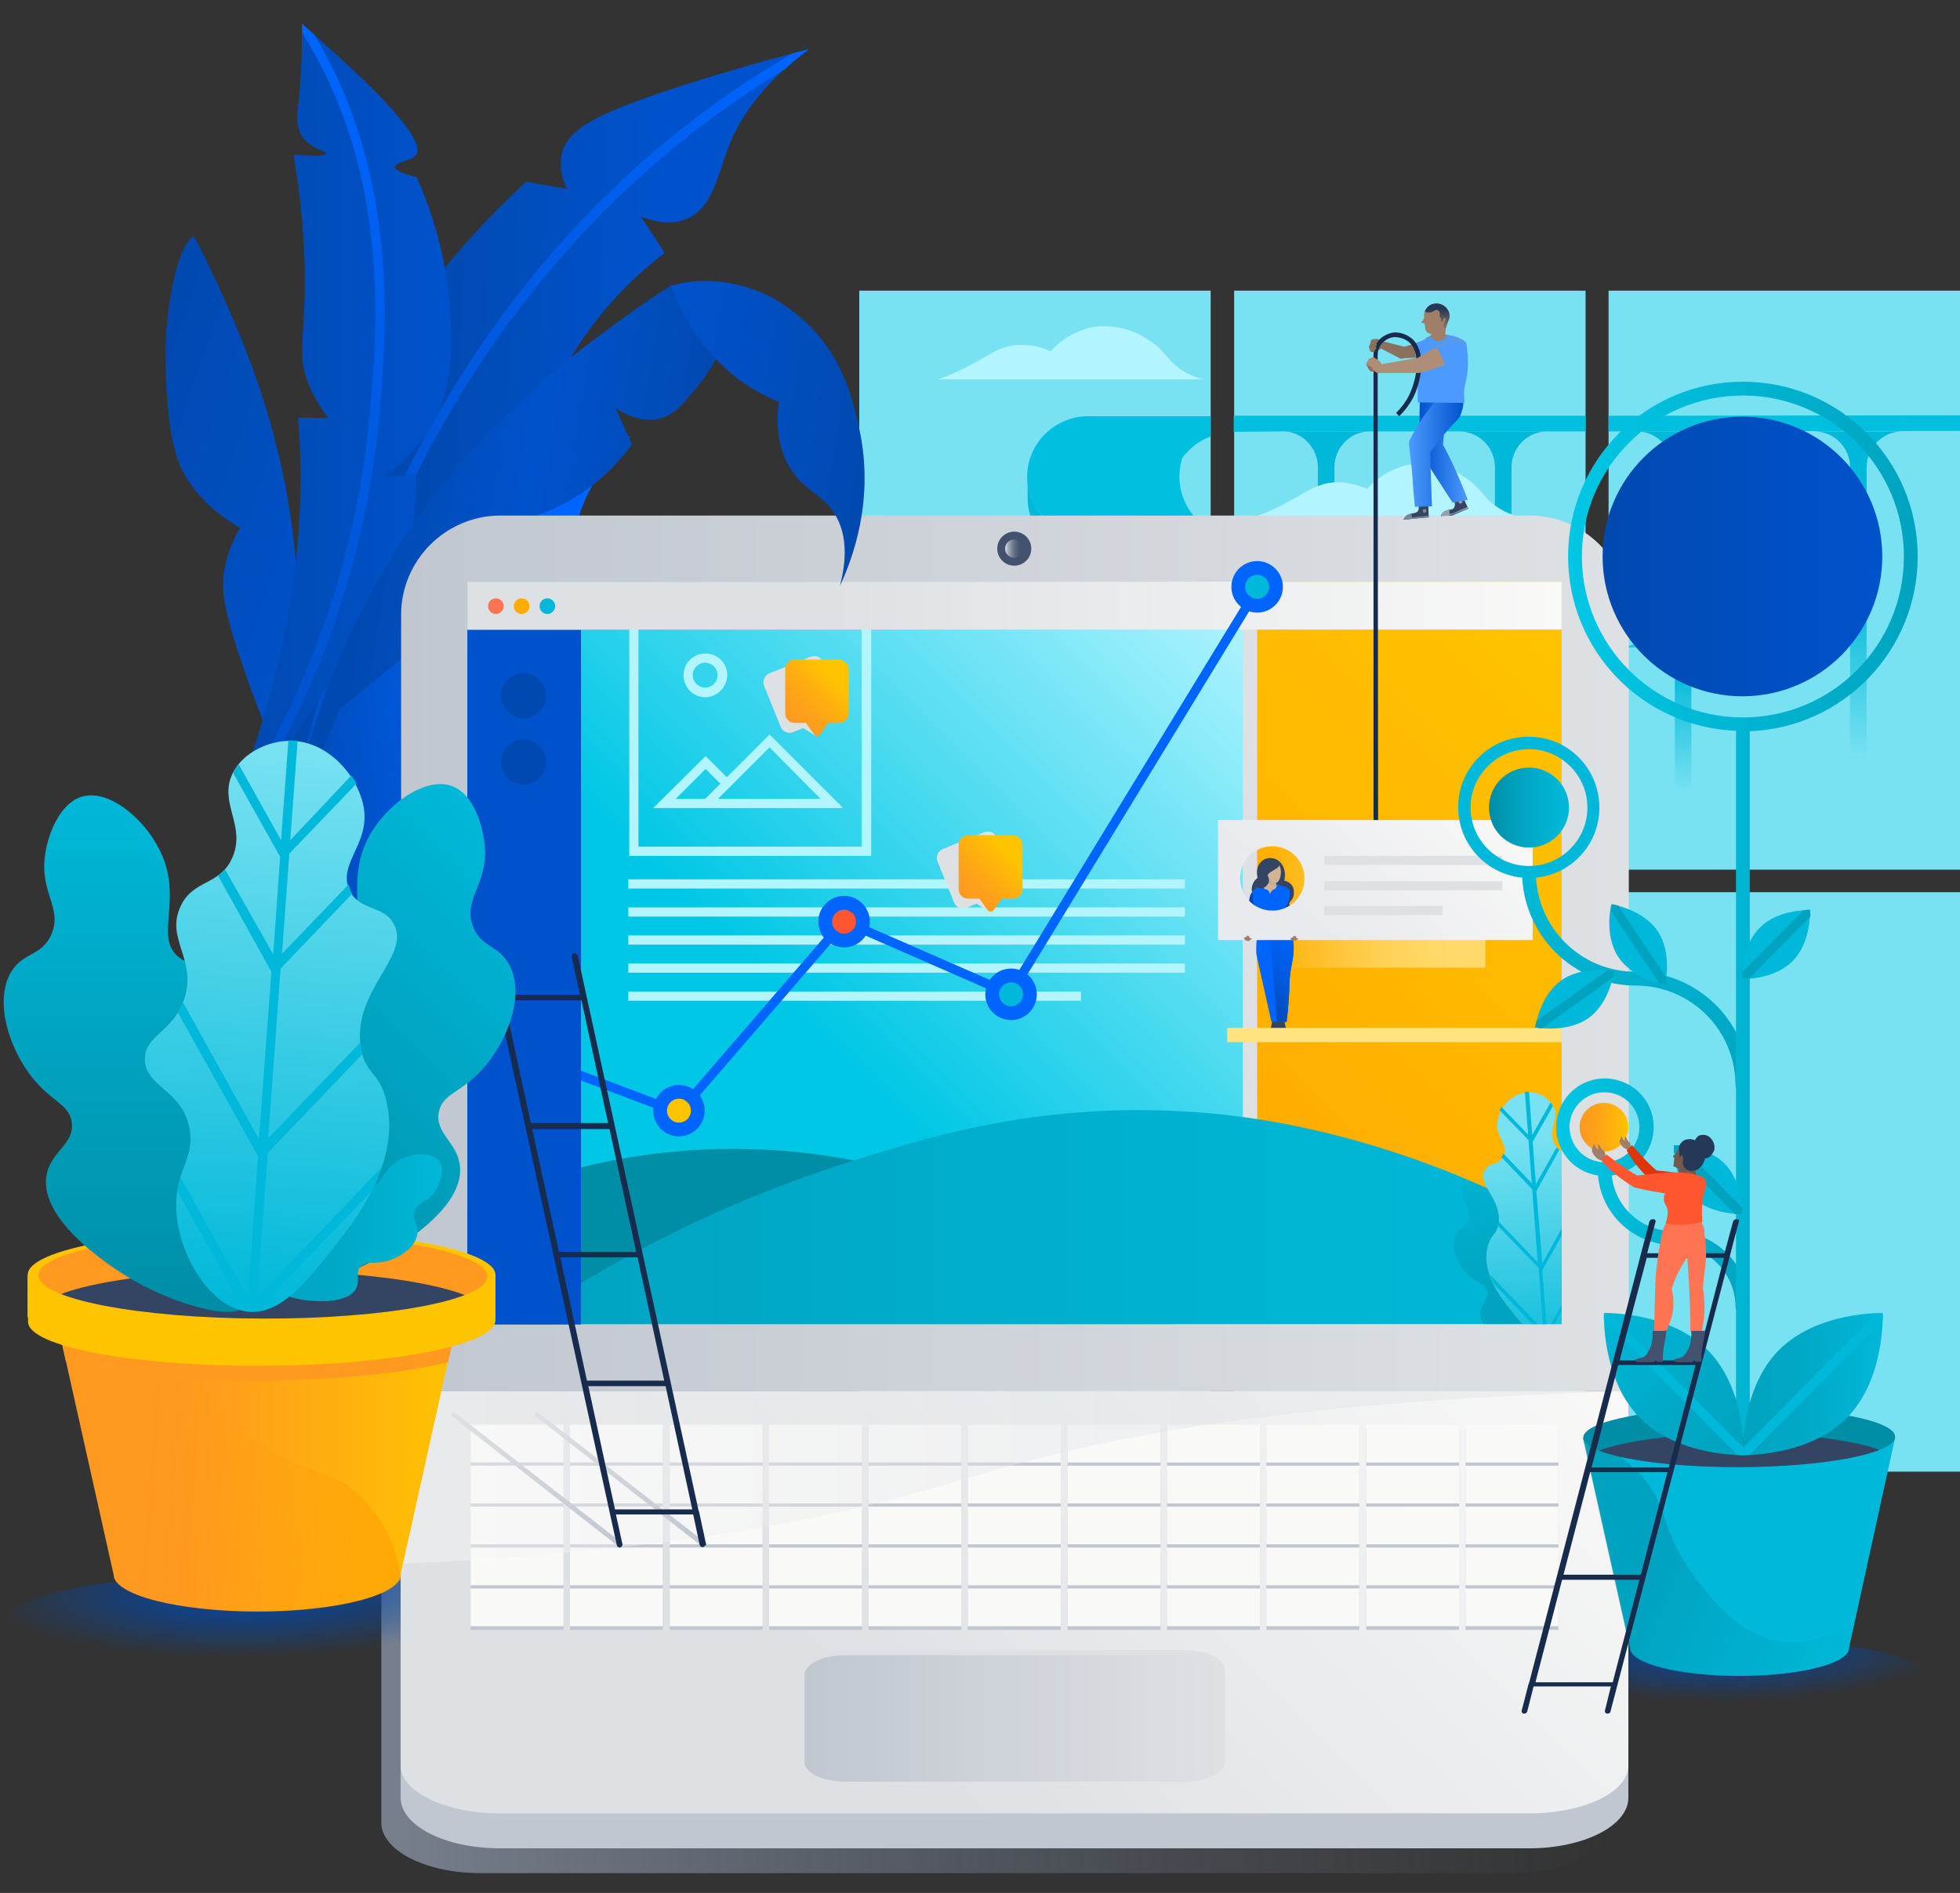 <?xml version="1.0" encoding="utf-8"?>
<!-- Generator: Adobe Illustrator 24.1.3, SVG Export Plug-In . SVG Version: 6.00 Build 0)  -->
<svg version="1.1" id="Layer_1" xmlns="http://www.w3.org/2000/svg" xmlns:xlink="http://www.w3.org/1999/xlink" x="0px" y="0px"
	 viewBox="0 0 426.1 411.6" style="enable-background:new 0 0 426.1 411.6;" xml:space="preserve">
<rect x="0" y="0" width="426.1" height="411.6" fill="#333333" stroke="none"/>
<style type="text/css">
	.st0{opacity:0.8;fill:url(#SVGID_1_);}
	.st1{fill:#79E2F2;}
	.st2{fill:none;}
	.st3{fill:url(#SVGID_2_);}
	.st4{fill:url(#SVGID_3_);}
	.st5{fill:url(#SVGID_4_);}
	.st6{fill:url(#SVGID_5_);}
	.st7{fill:url(#SVGID_6_);}
	.st8{fill:url(#SVGID_7_);}
	.st9{fill:url(#SVGID_8_);}
	.st10{fill:url(#SVGID_9_);}
	.st11{fill:url(#SVGID_10_);}
	.st12{fill:url(#SVGID_11_);}
	.st13{fill:url(#SVGID_12_);}
	.st14{fill:url(#SVGID_13_);}
	.st15{fill:url(#SVGID_14_);}
	.st16{fill:url(#SVGID_15_);}
	.st17{fill:url(#SVGID_16_);}
	.st18{fill:#00B8D9;}
	.st19{fill:#B3F5FF;}
	.st20{fill:#00BFDF;}
	.st21{fill:url(#SVGID_17_);}
	.st22{fill:url(#SVGID_18_);}
	.st23{fill:url(#SVGID_19_);}
	.st24{fill:url(#SVGID_20_);}
	.st25{fill:url(#SVGID_21_);}
	.st26{fill:url(#SVGID_22_);}
	.st27{fill:url(#SVGID_23_);}
	.st28{fill:url(#SVGID_24_);}
	.st29{fill:url(#SVGID_25_);}
	.st30{fill:url(#SVGID_26_);}
	.st31{clip-path:url(#SVGID_28_);}
	.st32{fill:#DEE1E4;}
	.st33{clip-path:url(#SVGID_30_);}
	.st34{opacity:0.6;fill:#DEE1E4;enable-background:new    ;}
	.st35{fill:url(#SVGID_31_);}
	.st36{clip-path:url(#SVGID_33_);}
	.st37{opacity:0.6;fill:url(#SVGID_34_);enable-background:new    ;}
	.st38{fill:#008DA6;}
	.st39{fill:#344563;}
	.st40{fill:url(#SVGID_35_);}
	.st41{clip-path:url(#SVGID_37_);}
	.st42{fill:url(#SVGID_38_);}
	.st43{fill:#0065FF;}
	.st44{fill:url(#SVGID_39_);}
	.st45{fill:#0049B0;}
	.st46{fill:url(#SVGID_40_);}
	.st47{fill:#D2B494;}
	.st48{fill:url(#SVGID_41_);}
	.st49{fill:url(#SVGID_42_);}
	.st50{fill:#FFE380;}
	.st51{fill:url(#SVGID_43_);}
	.st52{fill:url(#SVGID_44_);}
	.st53{fill:none;stroke:#0065FF;stroke-width:2;stroke-miterlimit:10;}
	.st54{fill:#FFC400;}
	.st55{fill:#FF5630;}
	.st56{fill:url(#SVGID_45_);}
	.st57{fill:#C1C7D0;}
	.st58{fill:url(#SVGID_46_);}
	.st59{fill:#F9F9F8;}
	.st60{opacity:0.4;fill:url(#SVGID_47_);enable-background:new    ;}
	.st61{clip-path:url(#SVGID_49_);}
	.st62{fill:url(#SVGID_50_);}
	.st63{fill:#42526E;}
	.st64{fill:#0052CC;}
	.st65{fill:url(#SVGID_51_);}
	.st66{opacity:0.6;fill:url(#SVGID_52_);enable-background:new    ;}
	.st67{fill:#FF991F;}
	.st68{clip-path:url(#SVGID_54_);}
	.st69{fill:url(#SVGID_55_);}
	.st70{fill:url(#SVGID_56_);}
	.st71{fill:#172B4D;}
	.st72{fill:url(#SVGID_57_);}
	.st73{fill:url(#SVGID_58_);}
	.st74{fill:url(#SVGID_59_);}
	.st75{fill:url(#SVGID_60_);}
	.st76{fill:#FF7452;}
	.st77{fill:#FFAB00;}
	.st78{fill:url(#SVGID_61_);}
	.st79{fill:url(#SVGID_62_);}
	.st80{fill:url(#SVGID_63_);}
	.st81{fill:url(#SVGID_64_);}
	.st82{clip-path:url(#SVGID_66_);}
	.st83{fill:url(#SVGID_67_);}
	.st84{fill:#00A3BF;}
	.st85{fill:url(#SVGID_68_);}
	.st86{fill:url(#SVGID_69_);}
	.st87{fill:url(#SVGID_70_);}
	.st88{fill:url(#SVGID_71_);}
	.st89{fill:url(#SVGID_72_);}
	.st90{fill:url(#SVGID_73_);}
	.st91{fill:url(#SVGID_74_);}
	.st92{fill:#A07F68;}
	.st93{clip-path:url(#SVGID_76_);}
	.st94{fill:url(#SVGID_77_);}
	.st95{fill:#8A715E;}
	.st96{clip-path:url(#SVGID_79_);}
	.st97{fill:#7A869A;}
	.st98{clip-path:url(#SVGID_81_);}
	.st99{fill:#97A0AF;}
	.st100{fill:url(#SVGID_82_);}
	.st101{fill:url(#SVGID_83_);}
	.st102{fill:#4C9AFF;}
	.st103{fill:#AE8E76;}
	.st104{fill:url(#SVGID_84_);}
	.st105{fill:#DE350B;}
	.st106{fill:#72594B;}
	.st107{fill:#253858;}
	.st108{fill:url(#SVGID_85_);}
</style>
<linearGradient id="SVGID_1_" gradientUnits="userSpaceOnUse" x1="82.903" y1="358.736" x2="349.813" y2="358.736">
	<stop  offset="0" style="stop-color:#8993A4"/>
	<stop  offset="1" style="stop-color:#6C798F;stop-opacity:0"/>
</linearGradient>
<path class="st0" d="M82.9,310.2h266.9l0,0v86.1c0,6.1-9.7,11-21.6,11H104.5c-11.9,0-21.6-4.9-21.6-11V310.2L82.9,310.2z"/>
<path class="st1" d="M426.1,189.1h-76.4V63.2h76.4V189.1z M344.7,63.2h-76.4v125.9h76.4L344.7,63.2z M263.2,63.2h-76.4v125.9h76.4
	L263.2,63.2z M426.1,194h-76.4V320h76.4V194z M344.7,194h-76.4V320h76.4L344.7,194z M263.2,194h-76.4V320h76.4L263.2,194z"/>
<path class="st2" d="M226.3,111.8L226.3,111.8z"/>
<path class="st2" d="M231.1,115.6l-0.5-0.3L231.1,115.6z"/>
<path class="st2" d="M229,114.4l-0.4-0.3L229,114.4z"/>
<path class="st2" d="M227.1,112.8l-0.2-0.2L227.1,112.8z"/>
<path class="st2" d="M228,113.6c-0.1-0.1-0.2-0.2-0.3-0.3C227.8,113.4,227.9,113.5,228,113.6z"/>
<path class="st2" d="M230,115l-0.5-0.3L230,115z"/>
<path class="st2" d="M232.3,116.1l-0.6-0.2L232.3,116.1z"/>
<path class="st2" d="M236.6,116.8c-0.4,0-0.9,0-1.3-0.1C235.8,116.8,236.2,116.8,236.6,116.8z"/>
<path class="st2" d="M234.9,116.7c-0.3,0-0.6-0.1-0.8-0.1C234.4,116.6,234.6,116.7,234.9,116.7z"/>
<path class="st2" d="M233.6,116.5c-0.2-0.1-0.5-0.1-0.7-0.2C233.1,116.4,233.3,116.4,233.6,116.5z"/>
<polygon class="st2" points="290.1,112.5 290.1,116.8 325.1,116.8 325.1,112.5 "/>
<linearGradient id="SVGID_2_" gradientUnits="userSpaceOnUse" x1="288.49" y1="315.368" x2="288.49" y2="386.568" gradientTransform="matrix(1 0 0 -1 0 480.375)">
	<stop  offset="0" style="stop-color:#00B8D9;stop-opacity:0"/>
	<stop  offset="0.52" style="stop-color:#00B8D9"/>
</linearGradient>
<path class="st3" d="M290.1,104.9v-3.3c0-4.2,3.3-7.6,7.4-7.8h-18c4,0.4,7,3.8,7,7.8v4.1c0.8-0.3,1.7-0.6,2.6-0.7
	C289.4,105,289.7,104.9,290.1,104.9z"/>
<linearGradient id="SVGID_3_" gradientUnits="userSpaceOnUse" x1="288.305" y1="315.368" x2="288.305" y2="386.568" gradientTransform="matrix(1 0 0 -1 0 480.375)">
	<stop  offset="0" style="stop-color:#00B8D9;stop-opacity:0"/>
	<stop  offset="0.52" style="stop-color:#00B8D9"/>
</linearGradient>
<rect x="286.5" y="120.2" class="st4" width="3.6" height="44.8"/>
<linearGradient id="SVGID_4_" gradientUnits="userSpaceOnUse" x1="288.305" y1="315.368" x2="288.305" y2="386.568" gradientTransform="matrix(1 0 0 -1 0 480.375)">
	<stop  offset="0" style="stop-color:#00B8D9;stop-opacity:0"/>
	<stop  offset="0.52" style="stop-color:#00B8D9"/>
</linearGradient>
<rect x="286.5" y="112.5" class="st5" width="3.6" height="4.4"/>
<linearGradient id="SVGID_5_" gradientUnits="userSpaceOnUse" x1="249.58" y1="308.188" x2="249.58" y2="360.248" gradientTransform="matrix(1 0 0 -1 0 480.375)">
	<stop  offset="0" style="stop-color:#00B8D9;stop-opacity:0"/>
	<stop  offset="0.52" style="stop-color:#00B8D9"/>
</linearGradient>
<path class="st6" d="M240.4,120.1c4.3,0,7.8,3.5,7.8,7.8v44.2h3.6v-44.2c0-4,3.1-7.4,7.1-7.8L240.4,120.1z"/>
<linearGradient id="SVGID_6_" gradientUnits="userSpaceOnUse" x1="307.59" y1="308.078" x2="307.59" y2="360.108" gradientTransform="matrix(1 0 0 -1 0 480.375)">
	<stop  offset="0" style="stop-color:#00B8D9;stop-opacity:0"/>
	<stop  offset="0.52" style="stop-color:#00B8D9"/>
</linearGradient>
<path class="st7" d="M306.1,128v44.2h3.6V128c0-4,3.1-7.4,7.1-7.8h-18.4C302.7,120.3,306.1,123.8,306.1,128z"/>
<linearGradient id="SVGID_7_" gradientUnits="userSpaceOnUse" x1="369.84" y1="308.078" x2="369.84" y2="360.138" gradientTransform="matrix(1 0 0 -1 0 480.375)">
	<stop  offset="0" style="stop-color:#00B8D9;stop-opacity:0"/>
	<stop  offset="0.52" style="stop-color:#00B8D9"/>
</linearGradient>
<path class="st8" d="M364.1,139.5v32.8h3.6V128c0-4.3,3.5-7.8,7.8-7.8c0,0,0,0,0,0h-8.4v19.3H364.1z"/>
<linearGradient id="SVGID_8_" gradientUnits="userSpaceOnUse" x1="363.305" y1="308.078" x2="363.305" y2="360.138" gradientTransform="matrix(1 0 0 -1 0 480.375)">
	<stop  offset="0" style="stop-color:#00B8D9;stop-opacity:0"/>
	<stop  offset="0.52" style="stop-color:#00B8D9"/>
</linearGradient>
<path class="st9" d="M363.6,125.2v-5H363l0.1,3.8C363.3,124.4,363.5,124.8,363.6,125.2z"/>
<linearGradient id="SVGID_9_" gradientUnits="userSpaceOnUse" x1="326.855" y1="315.368" x2="326.855" y2="386.568" gradientTransform="matrix(1 0 0 -1 0 480.375)">
	<stop  offset="0" style="stop-color:#00B8D9;stop-opacity:0"/>
	<stop  offset="0.52" style="stop-color:#00B8D9"/>
</linearGradient>
<rect x="325.1" y="112.5" class="st10" width="3.6" height="4.4"/>
<linearGradient id="SVGID_10_" gradientUnits="userSpaceOnUse" x1="326.855" y1="315.368" x2="326.855" y2="386.568" gradientTransform="matrix(1 0 0 -1 0 480.375)">
	<stop  offset="0" style="stop-color:#00B8D9;stop-opacity:0"/>
	<stop  offset="0.52" style="stop-color:#00B8D9"/>
</linearGradient>
<rect x="325.1" y="120.3" class="st11" width="3.6" height="44.7"/>
<linearGradient id="SVGID_11_" gradientUnits="userSpaceOnUse" x1="326.85" y1="315.368" x2="326.85" y2="386.568" gradientTransform="matrix(1 0 0 -1 0 480.375)">
	<stop  offset="0" style="stop-color:#00B8D9;stop-opacity:0"/>
	<stop  offset="0.52" style="stop-color:#00B8D9"/>
</linearGradient>
<path class="st12" d="M328.6,111.8v-10.2c0-4.3,3.5-7.8,7.8-7.8l0,0h-19.2c4.3,0,7.8,3.5,7.8,7.8l0,0v8.3c0.2,0.2,0.5,0.3,0.7,0.5
	C326.7,111,327.6,111.5,328.6,111.8z"/>
<linearGradient id="SVGID_12_" gradientUnits="userSpaceOnUse" x1="363.88" y1="340.878" x2="363.88" y2="386.568" gradientTransform="matrix(1 0 0 -1 0 480.375)">
	<stop  offset="0" style="stop-color:#00B8D9;stop-opacity:0"/>
	<stop  offset="0.52" style="stop-color:#00B8D9"/>
</linearGradient>
<path class="st13" d="M363.6,125.2v14.3h0.5V128C364.2,127.1,364,126.1,363.6,125.2z"/>
<linearGradient id="SVGID_13_" gradientUnits="userSpaceOnUse" x1="365.395" y1="340.878" x2="365.395" y2="386.568" gradientTransform="matrix(1 0 0 -1 0 480.375)">
	<stop  offset="0" style="stop-color:#00B8D9;stop-opacity:0"/>
	<stop  offset="0.52" style="stop-color:#00B8D9"/>
</linearGradient>
<path class="st14" d="M367.2,101.6c0-4.3,3.5-7.8,7.8-7.8h-19.2c4.3,0,7.8,3.5,7.8,7.8c0,0,0,0,0,0v18.6h3.6V101.6z"/>
<linearGradient id="SVGID_14_" gradientUnits="userSpaceOnUse" x1="365.365" y1="308.078" x2="365.365" y2="360.138" gradientTransform="matrix(1 0 0 -1 0 480.375)">
	<stop  offset="0" style="stop-color:#00B8D9;stop-opacity:0"/>
	<stop  offset="0.52" style="stop-color:#00B8D9"/>
</linearGradient>
<path class="st15" d="M364.1,128v11.4h3v-19.3h-3.6v5C363.9,126.1,364.1,127.1,364.1,128z"/>
<linearGradient id="SVGID_15_" gradientUnits="userSpaceOnUse" x1="365.365" y1="340.878" x2="365.365" y2="386.568" gradientTransform="matrix(1 0 0 -1 0 480.375)">
	<stop  offset="0" style="stop-color:#00B8D9;stop-opacity:0"/>
	<stop  offset="0.52" style="stop-color:#00B8D9"/>
</linearGradient>
<path class="st16" d="M364.1,128v11.4h3v-19.3h-3.6v5C363.9,126.1,364.1,127.1,364.1,128z"/>
<linearGradient id="SVGID_16_" gradientUnits="userSpaceOnUse" x1="403.945" y1="315.408" x2="403.945" y2="386.598" gradientTransform="matrix(1 0 0 -1 0 480.375)">
	<stop  offset="0" style="stop-color:#00B8D9;stop-opacity:0"/>
	<stop  offset="0.52" style="stop-color:#00B8D9"/>
</linearGradient>
<path class="st17" d="M402.2,101.6V165h3.6v-63.4c0-4.3,3.5-7.8,7.8-7.8c0,0,0,0,0,0h-19.2C398.7,93.8,402.2,97.3,402.2,101.6z"/>
<path class="st18" d="M344.7,120.3v-3.5h-19.6h-35h-21.3c0.3,0,0.5,0,0.8,0h-1.3v3.3h18.3h3.6h8.3h18.4h8.3h3.6L344.7,120.3z"/>
<path class="st18" d="M358.7,123.1c1.9,1.4,3.5,3.4,4.5,5.6l-0.1-4.6l-0.1-3.8l-0.1-3.4h-13.2v3.5h1.4
	C353.8,120.5,356.5,121.4,358.7,123.1z"/>
<path class="st18" d="M263.2,120.2v-3.3h-26.6c-0.4,0-0.9,0-1.3-0.1c-0.1,0-0.3,0-0.4-0.1s-0.6-0.1-0.8-0.1s-0.4-0.1-0.5-0.1
	s-0.5-0.1-0.7-0.2l-0.6-0.2l-0.6-0.2l-0.6-0.2l-0.5-0.3l-0.6-0.3l-0.5-0.3c-0.2-0.1-0.4-0.3-0.6-0.4l-0.4-0.3
	c-0.2-0.1-0.4-0.3-0.6-0.5c-0.1-0.1-0.2-0.2-0.3-0.3l-0.6-0.6l-0.2-0.2c-0.2-0.2-0.4-0.5-0.6-0.8l0,0c-1.5-1.9-2.4-4.1-2.8-6.5l0,0
	v3.2c0,6.4,5.2,11.6,11.6,11.6h5.2h18.4L263.2,120.2z"/>
<path class="st19" d="M257.1,80.6c-3.6-2.3-3.6-4.4-7.6-6.8c-3.2-2.2-7.1-3.1-11-2.8c-3.9,0.5-7.5,2.5-10.1,5.4
	c-2.5-1.2-5.3-1.6-8.1-1.3c-4.1,0.6-6,2.9-12.6,5.9c-1.4,0.6-2.6,1.1-3.7,1.5h57.8C260.2,82.2,258.6,81.5,257.1,80.6z"/>
<path class="st19" d="M325.1,112.5h5.5c-0.7-0.2-1.3-0.4-2-0.6c-1-0.4-1.9-0.8-2.8-1.4c-0.3-0.2-0.5-0.3-0.7-0.5
	c-2.9-2.1-3.2-4-6.8-6.3c-3.2-2.2-7.1-3.1-11-2.8c-3.9,0.5-7.5,2.5-10.1,5.4c-2.2-1-4.7-1.5-7.1-1.4c-0.4,0-0.7,0.1-1,0.1
	c-0.9,0.1-1.7,0.4-2.6,0.7c-2.7,1-5,2.9-10,5.2c-1.4,0.6-2.6,1.1-3.7,1.5H325.1L325.1,112.5z"/>
<polygon class="st20" points="344.7,93.8 344.7,90.4 269.6,90.4 268.2,90.4 268.2,93.9 279.5,93.8 297.5,93.8 "/>
<path class="st20" d="M226.3,111.8c0.2,0.3,0.4,0.5,0.6,0.8l0.2,0.2l0.6,0.6c0.1,0.1,0.2,0.2,0.3,0.3c0.2,0.2,0.4,0.3,0.6,0.5
	l0.4,0.3c0.2,0.1,0.4,0.3,0.6,0.4l0.5,0.3l0.6,0.3l0.5,0.3l0.6,0.2l0.6,0.2l0.6,0.2c0.2,0.1,0.5,0.1,0.7,0.2s0.3,0.1,0.5,0.1
	s0.6,0.1,0.8,0.1s0.3,0.1,0.4,0.1c0.4,0,0.9,0.1,1.3,0.1h26.6v-1.7c-4.2-2.3-6.9-6.8-6.9-11.6c0-1.4,0.2-2.8,0.6-4.1
	c1.6-2.1,3.7-3.8,6.2-4.7v-4.4h-26.6c-7.3,0-13.3,5.9-13.3,13.2c0,0,0,0,0,0c0,0.6,0,1.2,0.1,1.8C223.8,107.7,224.8,110,226.3,111.8
	L226.3,111.8z"/>
<polygon class="st20" points="426.1,90.3 349.7,90.4 349.7,93.8 426.1,93.7 "/>
<path class="st20" d="M268.8,116.8c-0.2,0-0.3,0-0.5,0v0.1h1.3C269.3,116.8,269,116.8,268.8,116.8z"/>
<linearGradient id="SVGID_17_" gradientUnits="userSpaceOnUse" x1="373.59" y1="362.018" x2="373.59" y2="312.648" gradientTransform="matrix(1 0 0 -1 0 480.375)">
	<stop  offset="0" style="stop-color:#00C7E5"/>
	<stop  offset="0.25" style="stop-color:#00BFDF"/>
	<stop  offset="1" style="stop-color:#00B8D9;stop-opacity:0"/>
</linearGradient>
<path class="st21" d="M396,128.8c0,6.6-5.4,12-12,12h-32.9c6.6,0,12-5.4,12-12v-0.2c-0.1-6.5-5.5-11.7-12-11.7h32.9
	c6.5,0,11.9,5.2,12,11.7L396,128.8z"/>
<linearGradient id="SVGID_18_" gradientUnits="userSpaceOnUse" x1="30.731" y1="442.695" x2="138.081" y2="442.695" gradientTransform="matrix(1 4.000000e-02 4.000000e-02 -1 16.683 538.373)">
	<stop  offset="0.24" style="stop-color:#0049B0"/>
	<stop  offset="0.7" style="stop-color:#0052CC"/>
</linearGradient>
<path class="st22" d="M62.5,187.3c-1.5-0.3-0.5-6.5,0.1-37.5c0.3-16.5,0.3-26.4,5.8-38.3c1.9-4,4.1-7.7,6.8-11.2l6,5.5
	c-1.9-4.9-2.7-10.2-2.3-15.4c0.3-3.4,1.4-11,14.3-27.8c6.4-8.3,13.5-16,21.2-23.1l8.9,1.6c-1.2-2.3-1.7-5-1.2-7.6
	c1.3-5.4,7.4-8.7,24.1-14.2c7.7-2.5,17.7-5.6,29.7-8.6c-10.6,7.7-15.4,15.6-17.7,21.7s-3.3,12.5-8.5,15c-3.5,1.7-7.5,0.8-10.4-0.3
	c1.8,2.6,3.5,5.3,5.2,7.9c-7.6,5.8-14.1,12.8-19.2,20.8c-5.3,8.4-8.4,16.9-18,22.7c-2.5,1.5-5.2,2.7-8.1,3.5l5.8,4.1
	c-5,5.9-9.7,12-13.9,18.5C69.4,158,65.9,187.9,62.5,187.3z"/>
<linearGradient id="SVGID_19_" gradientUnits="userSpaceOnUse" x1="105.72" y1="183.366" x2="192.594" y2="183.366" gradientTransform="matrix(1 -0.1 -0.1 -1 -28.391 370.102)">
	<stop  offset="0" style="stop-color:#0049B0"/>
	<stop  offset="0.7" style="stop-color:#0065FF"/>
</linearGradient>
<path class="st23" d="M66,249.1c-1.3-0.1-1.2-5.1-4.2-30.1c-1.6-13.3-2.8-21.2,0.3-31.3c1-3.4,2.4-6.6,4.2-9.7l5.5,3.7
	c-2.1-3.7-3.3-7.8-3.6-12.1c-0.2-2.8-0.1-8.9,8.4-23.9c4.2-7.4,9-14.4,14.4-20.9l7.3,0.3c-1.3-1.7-1.9-3.8-1.8-5.9
	c0.4-4.5,5-7.8,17.7-14.1c5.9-2.9,13.6-6.5,22.9-10.2c-7.6,7.4-10.5,14.2-11.8,19.4s-1.2,10.4-5.1,13c-2.6,1.7-5.9,1.5-8.3,0.9
	l5.1,5.7c-5.4,5.5-9.8,11.9-13,18.9c-3.4,7.3-4.9,14.5-11.9,20.2c-1.8,1.5-3.9,2.8-6.1,3.7l5.1,2.6c-3.4,5.3-6.4,10.8-9,16.4
	C68.2,224.8,68.8,249.2,66,249.1z"/>
<linearGradient id="SVGID_20_" gradientUnits="userSpaceOnUse" x1="-2617.656" y1="787.933" x2="-2558.326" y2="787.933" gradientTransform="matrix(-0.95 -0.32 0.32 -0.95 -2660.47 41.627)">
	<stop  offset="0" style="stop-color:#0052CC"/>
	<stop  offset="1" style="stop-color:#0049B0"/>
</linearGradient>
<path class="st24" d="M59.4,162.3c-2.6-6.3-4.6-11.7-6-15.7c-4.8-13.7-5.3-18-4.7-22.2c0.5-3.4,1.7-6.6,3.5-9.6
	c-8.2-4.8-11.6-10.1-13.2-13.9C36,93.3,36,81.4,36,75c0-3.9,1.5-20.4,6.1-23.7c1.5,2.7,3.5,6.7,5.7,11.6
	c5.5,12.2,14.9,33.4,16.8,62.9c1.4,21.9-1.5,43.8-8.5,64.5l0,0"/>
<linearGradient id="SVGID_21_" gradientUnits="userSpaceOnUse" x1="61.71" y1="381.328" x2="175.93" y2="381.328" gradientTransform="matrix(1 0 0 -1 0 480.375)">
	<stop  offset="0" style="stop-color:#0052CC"/>
	<stop  offset="1" style="stop-color:#0065FF"/>
</linearGradient>
<path class="st25" d="M150,29.3c6.6-5.2,13.6-10,20.8-14.4c1.5-1.4,3.2-2.8,5.1-4.2l0,0l-3.6,0.9c-8.2,4.8-16.1,10.1-23.6,16
	c-56.8,44.7-78.7,110.2-87,157.9c0.1,1.1,0.3,1.6,0.7,1.7s0.8-0.3,1.2-1C71.9,139,93.5,73.7,150,29.3z"/>
<linearGradient id="SVGID_22_" gradientUnits="userSpaceOnUse" x1="-2089.333" y1="1021.606" x2="-2127.723" y2="1047.056" gradientTransform="matrix(-0.83 -0.55 0.55 -0.83 -2245.111 -210.986)">
	<stop  offset="0" style="stop-color:#0049B0"/>
	<stop  offset="1" style="stop-color:#0052CC"/>
</linearGradient>
<path class="st26" d="M52.4,175.2c1.3,0.6,4-4.6,20.5-28.2c8.8-12.6,14.3-20,16.6-31.9c0.8-4,1.1-8,1-12.1l-7.5,0.8
	c4.1-2.7,7.6-6.2,10.2-10.3c6-9.7,5.1-20.1,4.4-28.7C97,59,95.9,53.3,94.1,47.8c-1-3.2-2.2-6.3-3.5-9.3c-2.3-0.5-4.7-1.3-4.7-2.2
	c0-1.1,3.7-1.3,4.6-2.7c1.6-2.5-4-10.3-24.9-28.4c0.1,5.4-0.1,10.8-0.6,16.1c-0.3,3.1-1,6.2,0.9,8.7s5.1,2.8,5,3.4
	c-0.1,0.4-1.4,0.7-7.1,0.2c0.3,1.8,0.7,4.3,1.1,7.2c0.6,4.8,1.1,10.1,1.3,16.2c0.5,16.1-2,19.6,1,26.9c1.1,2.5,2.5,4.9,4.2,7
	l-6.6-0.1c0.6,7.2,0.7,14.4,0.3,21.5C63.2,149.3,49.5,173.8,52.4,175.2z"/>
<linearGradient id="SVGID_23_" gradientUnits="userSpaceOnUse" x1="72.391" y1="471.688" x2="66.18" y2="317.788" gradientTransform="matrix(1 0 0 -1 0 480.375)">
	<stop  offset="0" style="stop-color:#0065FF"/>
	<stop  offset="1" style="stop-color:#0052CC"/>
</linearGradient>
<path class="st27" d="M68.3,7.5l-2.6-2.3c0,0.7,0,1.3,0,1.9C85.1,38,82,72.3,80.3,90.9c-2.8,29.5-12.5,57.9-28.3,83
	c0,0.7,0,1.2,0.4,1.3s1.1-0.3,2.5-2.1c15.3-24.9,24.7-52.9,27.5-82C84,72.5,87,38.5,68.3,7.5z"/>
<linearGradient id="SVGID_24_" gradientUnits="userSpaceOnUse" x1="-128.852" y1="525.673" x2="-59.842" y2="525.673" gradientTransform="matrix(1.09 0.17 0.16 -1.02 129.019 674.823)">
	<stop  offset="9.000000e-02" style="stop-color:#0049B0"/>
	<stop  offset="0.53" style="stop-color:#0052CC"/>
	<stop  offset="1" style="stop-color:#0049B0"/>
</linearGradient>
<path class="st28" d="M73.7,154.3c5.7-4.5,10.4-8.4,13.8-11.3c11.6-10.1,14.2-13.7,15.7-17.9c1.2-3.3,1.6-6.9,1.4-10.4
	c7-0.6,13.8-2.7,19.8-6.2c5.1-3,9.5-7.1,13-11.9l-3.6-7.9c1.6,1.1,5.3,3.2,9.3,2.4c3.3-0.7,5.3-3.1,8.4-6.9c1.7-2,3.1-4.2,4.3-6.4
	L146,62c-2.8,1.8-6.8,4.4-11.4,7.8c-11.4,8.3-31.3,23.1-47.9,48.9c-12.2,19-20.4,40.4-23.9,62.8l0,0"/>
<linearGradient id="SVGID_25_" gradientUnits="userSpaceOnUse" x1="87.2" y1="273.053" x2="354.11" y2="273.053" gradientTransform="matrix(1 0 0 -1 0 480.375)">
	<stop  offset="0" style="stop-color:#C1C7D0"/>
	<stop  offset="1" style="stop-color:#DEE1E4"/>
</linearGradient>
<path class="st29" d="M108.8,112.1h223.7c11.9,0,21.6,9.7,21.6,21.6l0,0v168.8l0,0H87.2l0,0V133.7
	C87.2,121.8,96.9,112.1,108.8,112.1z"/>
<linearGradient id="SVGID_26_" gradientUnits="userSpaceOnUse" x1="120.705" y1="173.303" x2="320.365" y2="372.963" gradientTransform="matrix(1 0 0 -1 0 480.375)">
	<stop  offset="0.35" style="stop-color:#00C7E5"/>
	<stop  offset="0.82" style="stop-color:#B3F5FF"/>
</linearGradient>
<rect x="101.6" y="126.5" class="st30" width="237.9" height="161.4"/>
<g>
	<defs>
		<rect id="SVGID_27_" x="101.6" y="126.5" width="237.9" height="161.4"/>
	</defs>
	<clipPath id="SVGID_28_">
		<use xlink:href="#SVGID_27_"  style="overflow:visible;"/>
	</clipPath>
	<g class="st31">
		<g>
			<rect x="270.2" y="126.2" class="st32" width="66.7" height="146.1"/>
			<g>
				<defs>
					<rect id="SVGID_29_" x="270.2" y="126.2" width="66.7" height="146.1"/>
				</defs>
				<clipPath id="SVGID_30_">
					<use xlink:href="#SVGID_29_"  style="overflow:visible;"/>
				</clipPath>
				<g class="st33">
					<path class="st34" d="M270.2,197.1c0,3.9-3.1,7-7,7s-7-3.1-7-7s3.1-7,7-7S270.2,193.2,270.2,197.1z M319.8,184.3h-68.4v26.1
						h68.4V184.3z"/>
				</g>
			</g>
		</g>
		
			<linearGradient id="SVGID_31_" gradientUnits="userSpaceOnUse" x1="253.438" y1="227.93" x2="359.822" y2="334.315" gradientTransform="matrix(1 0 0 -1 0 480.375)">
			<stop  offset="9.000000e-02" style="stop-color:#FFAB00"/>
			<stop  offset="0.48" style="stop-color:#FFB800"/>
			<stop  offset="1" style="stop-color:#FFC400"/>
		</linearGradient>
		<rect x="273.3" y="126.2" class="st35" width="66.7" height="146.1"/>
		<g>
			<defs>
				<rect id="SVGID_32_" x="273.3" y="126.2" width="66.7" height="146.1"/>
			</defs>
			<clipPath id="SVGID_33_">
				<use xlink:href="#SVGID_32_"  style="overflow:visible;"/>
			</clipPath>
			<g class="st36">
				
					<linearGradient id="SVGID_34_" gradientUnits="userSpaceOnUse" x1="254.49" y1="283.038" x2="322.86" y2="283.038" gradientTransform="matrix(1 0 0 -1 0 480.375)">
					<stop  offset="0.3" style="stop-color:#FFAB00"/>
					<stop  offset="0.41" style="stop-color:#FFBE30"/>
					<stop  offset="0.53" style="stop-color:#FFD05E"/>
					<stop  offset="0.64" style="stop-color:#FFDE83"/>
					<stop  offset="0.75" style="stop-color:#FFE89D"/>
					<stop  offset="0.85" style="stop-color:#FFEEAC"/>
					<stop  offset="0.92" style="stop-color:#FFF0B2"/>
				</linearGradient>
				<path class="st37" d="M273.3,197.1c0,3.9-3.1,7-7,7s-7-3.1-7-7s3.1-7,7-7S273.3,193.2,273.3,197.1z M322.9,184.3h-68.4v26.1
					h68.4V184.3z"/>
			</g>
		</g>
		<path class="st38" d="M159.4,249.8c-36.7,0-70.3,14.5-96.7,38.7h193.4C229.7,264.3,196.1,249.8,159.4,249.8z"/>
		<path class="st39" d="M279.3,222.5c0.1,0.3,0.2,0.8,0.3,1.4c0.1,1,0.2,1.8,0,1.9s-1-0.5-1.4-1c-0.2-0.3-0.4-0.7-0.5-1.1
			c0-0.6,0-1.2,0.1-1.8c0.2-0.3,0.5-0.5,0.9-0.4C279.1,221.6,279.4,222,279.3,222.5z"/>
		<path class="st39" d="M276.5,222.5c-0.1,0.5-0.2,0.9-0.3,1.4c-0.1,1-0.2,1.8,0,1.9s1-0.5,1.4-1c0.2-0.3,0.4-0.7,0.5-1.1
			c0-0.6,0-1.2-0.1-1.8c-0.2-0.3-0.5-0.5-0.9-0.4C276.8,221.6,276.5,222,276.5,222.5z"/>
		
			<linearGradient id="SVGID_35_" gradientUnits="userSpaceOnUse" x1="110.81" y1="215.193" x2="372" y2="215.193" gradientTransform="matrix(1 0 0 -1 0 480.375)">
			<stop  offset="0" style="stop-color:#00A3BF"/>
			<stop  offset="1.000000e-02" style="stop-color:#00A3C0"/>
			<stop  offset="0.59" style="stop-color:#00B3D2"/>
			<stop  offset="1" style="stop-color:#00B8D9"/>
		</linearGradient>
		<path class="st40" d="M257.9,241.7c-32.9-2-57.5,5.8-76.5,12c-25.1,8.3-48.9,20.2-70.6,35.4l261.2-0.6
			c-13.3-10.8-27.7-20.1-43.1-27.5C295.4,244.7,267.4,242.2,257.9,241.7z"/>
		<g>
			<defs>
				<path id="SVGID_36_" d="M257.9,241.7c-32.9-2-57.5,5.8-76.5,12c-25.1,8.3-48.9,20.2-70.6,35.4l261.2-0.6
					c-13.3-10.8-27.7-20.1-43.1-27.5C295.4,244.7,267.4,242.2,257.9,241.7z"/>
			</defs>
			<clipPath id="SVGID_37_">
				<use xlink:href="#SVGID_36_"  style="overflow:visible;"/>
			</clipPath>
			<g class="st41">
				
					<linearGradient id="SVGID_38_" gradientUnits="userSpaceOnUse" x1="333.02" y1="193.168" x2="318.63" y2="228.888" gradientTransform="matrix(1 0 0 -1 0 480.375)">
					<stop  offset="0" style="stop-color:#00A3BF"/>
					<stop  offset="0.11" style="stop-color:#00A3BF;stop-opacity:0.97"/>
					<stop  offset="0.26" style="stop-color:#00A3BF;stop-opacity:0.88"/>
					<stop  offset="0.43" style="stop-color:#00A3BF;stop-opacity:0.73"/>
					<stop  offset="0.62" style="stop-color:#00A3BF;stop-opacity:0.53"/>
					<stop  offset="0.82" style="stop-color:#00A3BF;stop-opacity:0.27"/>
					<stop  offset="1" style="stop-color:#00A3BF;stop-opacity:0"/>
				</linearGradient>
				<path class="st42" d="M319.4,277.4c2,1.8,3.5,1.8,3.9,3.3c0.5,1.8-1.4,2.7-1.5,4.8c-0.1,4.3,7.9,7.5,8.8,7.8
					c4,1.6,9,2.1,9.6,0.8s-3.5-2.6-3.8-6c-0.4-3.9,4.6-6.2,3.6-9c-0.5-1.6-2.2-1-3.6-2.9c-2.7-3.5,0.8-8.8-1.4-10.5
					c-1.4-1.1-3.1,0.7-4.8-0.4c-2.1-1.4-0.4-4.8-2.5-8.3c-1.7-2.8-5.3-5-7.5-4c-1.8,0.8-2.4,3.6-2.4,5.4c0,3.2,2.1,4.2,1.5,6.6
					c-0.5,2.1-2.3,1.8-3,4C315.3,271.7,317.2,275.3,319.4,277.4z"/>
			</g>
		</g>
		<path class="st19" d="M153.3,151.6c-2.6,0-4.7-2.1-4.7-4.8c0-2.6,2.1-4.7,4.8-4.7c2.6,0,4.7,2.1,4.7,4.7
			C158,149.5,155.9,151.6,153.3,151.6C153.3,151.6,153.3,151.6,153.3,151.6z M153.3,144.1c-1.5,0-2.7,1.2-2.7,2.7s1.2,2.7,2.7,2.7
			c1.5,0,2.7-1.2,2.7-2.7S154.8,144.1,153.3,144.1C153.3,144.1,153.3,144.1,153.3,144.1z"/>
		<path class="st19" d="M189.4,186.1h-52.6v-52.6h52.6V186.1z M138.8,184.1h48.5v-48.6h-48.5V184.1z"/>
		<path class="st43" d="M273.8,201.7c-0.2,0.9-0.4,1.8-0.6,2.7c-0.1,0.8-0.1,1.7-0.1,2.5c0,0.5,0.1,0.9,0.2,1.4l3.1,13.9h3.3
			c0.4-3,0.5-5.4,0.6-7c0-1.2,0-1.6,0.1-2.6c0.3-3.1,0.7-3.4,0.8-5.6c0.2-1.8-0.1-3.5-0.9-5.1c-0.3-0.5-0.6-1-1-1.5L273.8,201.7z"/>
		
			<linearGradient id="SVGID_39_" gradientUnits="userSpaceOnUse" x1="236.851" y1="160.248" x2="253.431" y2="175.598" gradientTransform="matrix(1.08 -9.000000e-02 -8.000000e-02 -0.99 28.56 398.984)">
			<stop  offset="0" style="stop-color:#0049B0"/>
			<stop  offset="0.14" style="stop-color:#004FC1"/>
			<stop  offset="0.45" style="stop-color:#005BE3"/>
			<stop  offset="0.72" style="stop-color:#0062F7"/>
			<stop  offset="0.89" style="stop-color:#0065FF"/>
		</linearGradient>
		<path class="st44" d="M277.6,222.2h2.1c0.4-3,0.5-5.4,0.6-7c0-1.2,0-1.6,0.1-2.6c0.3-3.1,0.7-3.4,0.8-5.6c0.1-1.4,0-2.8-0.5-4.2
			l-4.7,0.4L277.6,222.2z"/>
		<path class="st39" d="M273.3,189.2c-0.1,0.6,0,1.1,0.1,1.7c-0.4,0.3-0.7,0.6-0.9,1c-0.3,0.6-0.5,1.3-0.3,2
			c0.2,0.8,0.6,0.9,0.6,1.4s-0.6,0.7-0.9,1.5c-0.2,0.5-0.2,0.9-0.1,1.4c0.5,2.1,8.7,2.4,9.3,0.7c0.2-0.6,0.1-1.2-0.3-1.7
			c-0.2-0.3-0.5-0.3-0.5-0.6c-0.1-0.4,0.4-0.7,0.7-1.2c0.4-0.8,0.4-1.8,0-2.7c-0.4-0.6-1-1.1-1.8-1.2c0.2-0.8,0.2-1.6,0-2.4
			c-0.3-1.1-1-2-2.1-2.4c-0.7-0.2-1.4-0.2-2.1,0.1C274.1,187.2,273.4,188.1,273.3,189.2z"/>
		<path class="st45" d="M274.8,192.2c0.4-0.2,0.8-0.3,1.3-0.3c0.5,0,1,0.1,1.5,0.4l0.1,0.8l-2.4,1.1l-0.8-1L274.8,192.2z"/>
		
			<linearGradient id="SVGID_40_" gradientUnits="userSpaceOnUse" x1="276.207" y1="287.158" x2="276.207" y2="289.558" gradientTransform="matrix(1 0 0 -1 0 480.375)">
			<stop  offset="0.18" style="stop-color:#D2B494"/>
			<stop  offset="0.37" style="stop-color:#CFB292"/>
			<stop  offset="1" style="stop-color:#978475"/>
		</linearGradient>
		<path class="st46" d="M275,192.4c0.1-0.2,0.2-0.3,0.2-0.5c0.1-0.3,0.1-0.7,0-1c0.3,0.1,0.7,0.1,1,0c0.4,0,0.8,0,1.2,0v0.8
			c0,0.2,0,0.5,0.1,0.7c0.1,0.2,0.2,0.4,0.5,0.5c-0.3,0.1-0.5,0.2-0.7,0.3c-0.2,0.1-0.5,0.1-0.7,0.1c-0.2,0-0.5,0-0.7,0
			c-0.2,0-0.4-0.1-0.6-0.1c-0.1,0-0.3,0-0.4-0.1c-0.1-0.1-0.3-0.2-0.2-0.3C274.7,192.7,274.9,192.6,275,192.4z"/>
		<path class="st47" d="M279.2,193.1c0.1,0.5-1.4,1.5-2.9,1.6s-3.1-1-3-1.5s1.1-0.5,2-0.6C276.6,192.5,279.1,192.5,279.2,193.1z"/>
		<path class="st45" d="M266.8,203.8c1.5-0.4,2.8-1.1,4-2c1-0.7,1.9-1.7,2.4-2.9c0.2-0.5,0.4-1.1,0.5-1.6c0.7-2.3,0.6-2.9,0.4-3.2
			c-0.2-0.3-0.5-0.5-0.9-0.6c-0.3,0-0.6,0.1-0.9,0.4c-0.9,0.8-0.5,2-1.2,4.1c-0.1,0.4-0.3,0.8-0.4,0.9l-4.5,3.3L266.8,203.8z"/>
		<path class="st43" d="M277.5,192.2c0.1,0.3,0.1,0.6-0.1,0.8c-0.1,0.2-0.3,0.4-0.5,0.4c-0.4,0.2-0.7,0.6-0.8,1
			c-0.2-0.7-0.5-0.9-0.8-1c-0.2,0-0.4-0.1-0.5-0.3c-0.2-0.3-0.2-0.7-0.1-1c-0.4,0.2-0.8,0.4-1.2,0.7c-0.5,0.3-0.9,0.7-1.3,1.2
			l-0.1,0.2c0.1,0,0.2,0.1,0.2,0.1c0.1,0.1,0.2,0.3,0.1,1c0,0.3-0.2,0.7,0.4,1.6c1.1,1.5,1.4,3.6,0.7,5.4l6.5-0.2
			c-0.7-1.2-0.9-2.5-0.7-3.9c0.1-0.6,0.3-1.3,0.7-1.8c0.2-0.6,0.3-1.1,0.4-1.7c0-0.3,0-0.7,0-1c-0.3-0.4-0.6-0.7-1.1-0.9
			c-0.3-0.1-0.5-0.1-1-0.3C278,192.4,277.7,192.3,277.5,192.2z"/>
		<path class="st47" d="M278.4,188.9c0.1,0.5,0.1,0.9,0,1.4c0,0.3-0.1,0.6-0.2,0.8c-0.1,0.3-0.3,0.6-0.6,0.8
			c-0.7,0.4-1.7-0.2-2.3-0.9c-0.5-0.5-0.7-1.3-0.6-2c0.1-1,1.1-1.8,2.1-1.7C277.6,187.4,278.2,188,278.4,188.9L278.4,188.9z"/>
		<path class="st39" d="M273,192.6c0.1,0.3,0.5,0.5,0.6,0.5c0.7,0.2,1.5-0.1,1.9-0.7c0.4-0.5,0.5-1.2,0.2-1.8
			c-0.1-0.1-0.1-0.2-0.1-0.3c0-0.2,0.3-0.4,0.5-0.6c1.3-0.8,1.6-0.9,1.9-1.3c0.1-0.2,0.2-0.5,0.2-0.7c-0.1-0.5-0.8-0.7-1-0.8
			c-0.9-0.2-1.8,0.1-2.4,0.7c-0.7,0.8-1,1.8-0.8,2.9c0,0.3,0.1,0.5,0.2,0.7C273.3,191.7,272.9,192.2,273,192.6z"/>
		<rect x="136.6" y="191.2" class="st19" width="121" height="2"/>
		<rect x="136.6" y="197.3" class="st19" width="121" height="2"/>
		<rect x="136.6" y="203.4" class="st19" width="121" height="2"/>
		<rect x="136.6" y="209.5" class="st19" width="121" height="2"/>
		<rect x="136.6" y="215.6" class="st19" width="98.4" height="2"/>
		
			<linearGradient id="SVGID_41_" gradientUnits="userSpaceOnUse" x1="275.397" y1="265.48" x2="322.613" y2="312.695" gradientTransform="matrix(1 0 0 -1 0 480.375)">
			<stop  offset="0.26" style="stop-color:#E9EAED"/>
			<stop  offset="1" style="stop-color:#F9F9F8"/>
		</linearGradient>
		<path class="st48" d="M283.6,191c0,3.9-3.1,7-7,7s-7-3.1-7-7s3.1-7,7-7l0,0C280.5,184,283.6,187.2,283.6,191z M333.2,178.3h-68.4
			v26.1h68.4V178.3z"/>
		
			<linearGradient id="SVGID_42_" gradientUnits="userSpaceOnUse" x1="-4595.064" y1="-42.24" x2="-4595.064" y2="11.12" gradientTransform="matrix(-1 7.000000e-02 -7.000000e-02 -1 -4261.459 579.336)">
			<stop  offset="0" style="stop-color:#00B8D9"/>
			<stop  offset="1" style="stop-color:#79E2F2"/>
		</linearGradient>
		<path class="st49" d="M325.8,266c-0.4,2.5-1.7,2.3-2.4,5.1c-1.4,5.6,2.9,11.1,4.8,13.5c2.6,3.3,5.1,6.5,8.1,6.1
			c3.6-0.4,6.6-5.6,6.7-10c0-3.4-1.9-4.5-1.2-7.5c0.8-3.3,4-3.6,4.1-6c0-2.3-2.7-2.5-3.7-5.7c-1.2-3.6,1.7-5.5,0.4-8.5
			c-1.2-2.6-3.7-1.9-4.8-4.6c-1.3-3,1.3-5.1-0.1-7.9c-1.2-1.9-3.3-3.1-5.5-3c-3.6,0.1-6.4,3.6-6.7,6.6s2.4,4.9,1.4,7.2
			c-0.9,2.1-3.3,1.4-4.2,3.3C321.2,257.6,326.5,260.8,325.8,266z"/>
		<path class="st18" d="M342.6,278.2l-6.3,11.3l-1-13.3l7.5-13.4c-0.2-0.3-0.3-0.6-0.4-0.9l-7.1,12.8L334,259l5-9
			c-0.2-0.2-0.4-0.3-0.6-0.5l-4.5,8l-0.7-9.2l4.4-7.8l0,0c-0.1-0.3-0.3-0.5-0.5-0.8l-4,7.1l-0.7-9.4h-0.4h-0.5l0.7,9.3l-5.8-6
			c-0.1,0.2-0.3,0.5-0.4,0.7l6.3,6.5l0.7,9.4l-6.2-6.5c0,0.1-0.1,0.2-0.1,0.3c-0.1,0.2-0.2,0.4-0.3,0.5l6.7,7l1.2,15.9l-8.6-9
			c0,0.1,0,0.2,0,0.3c0,0.2-0.1,0.5-0.1,0.7l8.9,9.2l1,13.5l-11.6-12.1c0.3,0.7,0.6,1.4,0.9,2.1l10.7,11.2c0.3,0,0.5,0,0.8,0
			l0.3-0.1l6.3-11.2C342.8,278.9,342.7,278.5,342.6,278.2z"/>
		<rect x="266.8" y="223.5" class="st50" width="72.7" height="3.1"/>
	</g>
</g>
<linearGradient id="SVGID_43_" gradientUnits="userSpaceOnUse" x1="101.59" y1="348.638" x2="339.48" y2="348.638" gradientTransform="matrix(1 0 0 -1 0 480.375)">
	<stop  offset="0.33" style="stop-color:#DEE1E4"/>
	<stop  offset="1" style="stop-color:#F9F9F8"/>
</linearGradient>
<rect x="101.6" y="126.5" class="st51" width="237.9" height="10.4"/>
<radialGradient id="SVGID_44_" cx="56.68" cy="-282.947" r="57.18" gradientTransform="matrix(1 -2.000000e-02 0 -0.25 -1.71 276.486)" gradientUnits="userSpaceOnUse">
	<stop  offset="0" style="stop-color:#0049B0"/>
	<stop  offset="1" style="stop-color:#0049B0;stop-opacity:0"/>
</radialGradient>
<ellipse class="st52" cx="56.8" cy="353.2" rx="56.8" ry="11.2"/>
<polyline class="st53" points="121.6,232.1 147.6,241.9 183.5,200.3 219.6,216.1 272.6,129.3 "/>
<circle class="st43" cx="147.6" cy="241.5" r="5.6"/>
<circle class="st43" cx="183.5" cy="200.4" r="5.6"/>
<circle class="st43" cx="219.8" cy="216.2" r="5.6"/>
<circle class="st43" cx="273.3" cy="127.6" r="5.6"/>
<circle class="st54" cx="147.6" cy="241.5" r="2.6"/>
<circle class="st55" cx="183.5" cy="200.4" r="2.6"/>
<circle class="st18" cx="273.3" cy="127.6" r="2.6"/>
<circle class="st18" cx="219.8" cy="216.2" r="2.6"/>
<radialGradient id="SVGID_45_" cx="373.83" cy="-221.522" r="47.88" gradientTransform="matrix(1 0 0 -0.25 0.45 302.685)" gradientUnits="userSpaceOnUse">
	<stop  offset="0" style="stop-color:#0049B0"/>
	<stop  offset="1" style="stop-color:#0049B0;stop-opacity:0"/>
</radialGradient>
<ellipse class="st56" cx="373.6" cy="365.4" rx="47.2" ry="9.3"/>
<path class="st57" d="M87.1,304.7H354l0,0v86.2c0,6.1-9.7,11-21.6,11H108.7c-11.9,0-21.6-4.9-21.6-11l0,0V304.7L87.1,304.7z"/>
<linearGradient id="SVGID_46_" gradientUnits="userSpaceOnUse" x1="132.865" y1="48.342" x2="308.215" y2="223.693" gradientTransform="matrix(1 0 0 -1 0 480.375)">
	<stop  offset="0.33" style="stop-color:#DEE1E4"/>
	<stop  offset="1" style="stop-color:#F9F9F8"/>
</linearGradient>
<path class="st58" d="M87.1,302.5H354l0,0v81.4c0,5.8-9.7,10.4-21.6,10.4H108.7c-11.9,0-21.6-4.7-21.6-10.4l0,0V302.5L87.1,302.5z"
	/>
<rect x="123.9" y="319.5" class="st57" width="20.2" height="8.2"/>
<rect x="123.9" y="337.3" class="st57" width="20.2" height="8.2"/>
<rect x="145.6" y="319.5" class="st57" width="20.2" height="8.2"/>
<rect x="123.9" y="328.4" class="st57" width="20.2" height="8.2"/>
<rect x="210.4" y="319.5" class="st57" width="20.2" height="8.2"/>
<rect x="167.2" y="319.5" class="st57" width="20.2" height="8.2"/>
<rect x="188.8" y="319.5" class="st57" width="20.2" height="8.2"/>
<rect x="297" y="346.2" class="st57" width="20.2" height="8.2"/>
<rect x="232.1" y="346.2" class="st57" width="20.2" height="8.2"/>
<rect x="232.1" y="319.5" class="st57" width="20.2" height="8.2"/>
<rect x="123.9" y="346.2" class="st57" width="20.2" height="8.2"/>
<rect x="275.3" y="346.2" class="st57" width="20.2" height="8.2"/>
<rect x="253.7" y="346.2" class="st57" width="20.2" height="8.2"/>
<rect x="145.6" y="346.2" class="st57" width="20.2" height="8.2"/>
<rect x="188.8" y="346.2" class="st57" width="20.2" height="8.2"/>
<rect x="167.2" y="346.2" class="st57" width="20.2" height="8.2"/>
<rect x="210.4" y="346.2" class="st57" width="20.2" height="8.2"/>
<rect x="145.6" y="328.4" class="st57" width="20.2" height="8.2"/>
<rect x="167.2" y="337.3" class="st57" width="20.2" height="8.2"/>
<rect x="188.8" y="328.4" class="st57" width="20.2" height="8.2"/>
<rect x="145.6" y="337.3" class="st57" width="20.2" height="8.2"/>
<rect x="167.2" y="328.4" class="st57" width="20.2" height="8.2"/>
<rect x="253.7" y="328.4" class="st57" width="20.2" height="8.2"/>
<rect x="253.7" y="319.5" class="st57" width="20.2" height="8.2"/>
<rect x="210.4" y="328.4" class="st57" width="20.2" height="8.2"/>
<rect x="232.1" y="328.4" class="st57" width="20.2" height="8.2"/>
<rect x="275.3" y="328.4" class="st57" width="20.2" height="8.2"/>
<rect x="275.3" y="319.5" class="st57" width="20.2" height="8.2"/>
<rect x="275.3" y="337.3" class="st57" width="20.2" height="8.2"/>
<rect x="188.8" y="337.3" class="st57" width="20.2" height="8.2"/>
<rect x="210.4" y="337.3" class="st57" width="20.2" height="8.2"/>
<rect x="232.1" y="337.3" class="st57" width="20.2" height="8.2"/>
<rect x="318.6" y="319.5" class="st57" width="20.2" height="8.2"/>
<rect x="318.6" y="310.6" class="st57" width="20.2" height="8.2"/>
<rect x="318.6" y="328.4" class="st57" width="20.2" height="8.2"/>
<rect x="102.3" y="346.2" class="st57" width="20.2" height="8.2"/>
<rect x="318.6" y="337.3" class="st57" width="20.2" height="8.2"/>
<rect x="318.6" y="346.2" class="st57" width="20.2" height="8.2"/>
<rect x="275.3" y="310.6" class="st57" width="20.2" height="8.2"/>
<rect x="253.7" y="310.6" class="st57" width="20.2" height="8.2"/>
<rect x="297" y="337.3" class="st57" width="20.2" height="8.2"/>
<rect x="232.1" y="310.6" class="st57" width="20.2" height="8.2"/>
<rect x="297" y="310.6" class="st57" width="20.2" height="8.2"/>
<rect x="297" y="328.4" class="st57" width="20.2" height="8.2"/>
<rect x="297" y="319.5" class="st57" width="20.2" height="8.2"/>
<rect x="210.4" y="310.6" class="st57" width="20.2" height="8.2"/>
<rect x="102.3" y="319.5" class="st57" width="20.2" height="8.2"/>
<rect x="102.3" y="337.3" class="st57" width="20.2" height="8.2"/>
<rect x="102.3" y="328.4" class="st57" width="20.2" height="8.2"/>
<rect x="102.3" y="310.6" class="st57" width="20.2" height="8.2"/>
<rect x="123.9" y="310.6" class="st57" width="20.2" height="8.2"/>
<rect x="167.2" y="310.6" class="st57" width="20.2" height="8.2"/>
<rect x="188.8" y="310.6" class="st57" width="20.2" height="8.2"/>
<rect x="145.6" y="310.6" class="st57" width="20.2" height="8.2"/>
<rect x="123.9" y="318.7" class="st59" width="20.2" height="8.2"/>
<rect x="123.9" y="336.5" class="st59" width="20.2" height="8.2"/>
<rect x="145.6" y="318.7" class="st59" width="20.2" height="8.2"/>
<rect x="123.9" y="327.6" class="st59" width="20.2" height="8.2"/>
<rect x="210.4" y="318.7" class="st59" width="20.2" height="8.2"/>
<rect x="167.2" y="318.7" class="st59" width="20.2" height="8.2"/>
<rect x="188.8" y="318.7" class="st59" width="20.2" height="8.2"/>
<rect x="297" y="345.4" class="st59" width="20.2" height="8.2"/>
<rect x="232.1" y="345.4" class="st59" width="20.2" height="8.2"/>
<rect x="232.1" y="318.7" class="st59" width="20.2" height="8.2"/>
<rect x="123.9" y="345.4" class="st59" width="20.2" height="8.2"/>
<rect x="275.3" y="345.4" class="st59" width="20.2" height="8.2"/>
<rect x="145.6" y="345.4" class="st59" width="20.2" height="8.2"/>
<rect x="188.8" y="345.4" class="st59" width="20.2" height="8.2"/>
<rect x="167.2" y="345.4" class="st59" width="20.2" height="8.2"/>
<rect x="210.4" y="345.4" class="st59" width="20.2" height="8.2"/>
<rect x="145.6" y="327.6" class="st59" width="20.2" height="8.2"/>
<rect x="167.2" y="336.5" class="st59" width="20.2" height="8.2"/>
<rect x="188.8" y="327.6" class="st59" width="20.2" height="8.2"/>
<rect x="145.6" y="336.5" class="st59" width="20.2" height="8.2"/>
<rect x="167.2" y="327.6" class="st59" width="20.2" height="8.2"/>
<rect x="253.7" y="327.6" class="st59" width="20.2" height="8.2"/>
<rect x="253.7" y="318.7" class="st59" width="20.2" height="8.2"/>
<rect x="210.4" y="327.6" class="st59" width="20.2" height="8.2"/>
<rect x="232.1" y="327.6" class="st59" width="20.2" height="8.2"/>
<rect x="275.3" y="327.6" class="st59" width="20.2" height="8.2"/>
<rect x="275.3" y="318.7" class="st59" width="20.2" height="8.2"/>
<rect x="275.3" y="336.5" class="st59" width="20.2" height="8.2"/>
<rect x="188.8" y="336.5" class="st59" width="20.2" height="8.2"/>
<rect x="210.4" y="336.5" class="st59" width="20.2" height="8.2"/>
<rect x="253.7" y="337.3" class="st57" width="20.2" height="8.2"/>
<rect x="253.7" y="336.5" class="st59" width="20.2" height="8.2"/>
<rect x="232.1" y="336.5" class="st59" width="20.2" height="8.2"/>
<rect x="318.6" y="318.7" class="st59" width="20.2" height="8.2"/>
<rect x="318.6" y="309.8" class="st59" width="20.2" height="8.2"/>
<rect x="318.6" y="327.6" class="st59" width="20.2" height="8.2"/>
<rect x="102.3" y="345.4" class="st59" width="20.2" height="8.2"/>
<rect x="318.6" y="336.5" class="st59" width="20.2" height="8.2"/>
<rect x="318.6" y="345.4" class="st59" width="20.2" height="8.2"/>
<rect x="275.3" y="309.8" class="st59" width="20.2" height="8.2"/>
<rect x="253.7" y="309.8" class="st59" width="20.2" height="8.2"/>
<rect x="297" y="336.5" class="st59" width="20.2" height="8.2"/>
<rect x="232.1" y="309.8" class="st59" width="20.2" height="8.2"/>
<rect x="297" y="309.8" class="st59" width="20.2" height="8.2"/>
<rect x="297" y="327.6" class="st59" width="20.2" height="8.2"/>
<rect x="297" y="318.7" class="st59" width="20.2" height="8.2"/>
<rect x="210.4" y="309.8" class="st59" width="20.2" height="8.2"/>
<rect x="102.3" y="318.7" class="st59" width="20.2" height="8.2"/>
<rect x="102.3" y="336.5" class="st59" width="20.2" height="8.2"/>
<rect x="102.3" y="327.6" class="st59" width="20.2" height="8.2"/>
<rect x="102.3" y="309.8" class="st59" width="20.2" height="8.2"/>
<rect x="123.9" y="309.8" class="st59" width="20.2" height="8.2"/>
<rect x="167.2" y="309.8" class="st59" width="20.2" height="8.2"/>
<rect x="188.8" y="309.8" class="st59" width="20.2" height="8.2"/>
<rect x="145.6" y="309.8" class="st59" width="20.2" height="8.2"/>
<rect x="253.7" y="345.4" class="st59" width="20.2" height="8.2"/>
<linearGradient id="SVGID_47_" gradientUnits="userSpaceOnUse" x1="87.16" y1="159.117" x2="354" y2="159.117" gradientTransform="matrix(1 0 0 -1 0 480.375)">
	<stop  offset="0" style="stop-color:#F9F9F8"/>
	<stop  offset="0.67" style="stop-color:#DEE1E4"/>
</linearGradient>
<path class="st60" d="M354,302.5c-53.7,1.5-86.8,6.1-107,9.9c-37.9,7.2-47.3,14.9-93.1,21.6c-25.9,3.8-50.7,5.3-66.7,6v-37.6
	L354,302.5z"/>
<path class="st32" d="M183.8,358.8h73.6c4.9,0,8.9,1.9,8.9,4.3v20c0,2.4-4,4.3-8.9,4.3h-73.6c-4.9,0-8.9-1.9-8.9-4.3v-20
	C174.9,360.7,178.9,358.8,183.8,358.8z"/>
<g>
	<defs>
		<path id="SVGID_48_" d="M183.8,358.8h73.6c4.9,0,8.9,1.9,8.9,4.3v20c0,2.4-4,4.3-8.9,4.3h-73.6c-4.9,0-8.9-1.9-8.9-4.3v-20
			C174.9,360.7,178.9,358.8,183.8,358.8z"/>
	</defs>
	<clipPath id="SVGID_49_">
		<use xlink:href="#SVGID_48_"  style="overflow:visible;"/>
	</clipPath>
	<g class="st61">
		
			<linearGradient id="SVGID_50_" gradientUnits="userSpaceOnUse" x1="174.9" y1="106.215" x2="266.26" y2="106.215" gradientTransform="matrix(1 0 0 -1 0 480.375)">
			<stop  offset="0" style="stop-color:#C1C7D0"/>
			<stop  offset="1" style="stop-color:#DEE1E4"/>
		</linearGradient>
		<path class="st62" d="M183.8,359.9h73.6c4.9,0,8.9,1.9,8.9,4.3v20c0,2.4-4,4.3-8.9,4.3h-73.6c-4.9,0-8.9-1.9-8.9-4.3v-20
			C174.9,361.8,178.9,359.9,183.8,359.9z"/>
	</g>
</g>
<circle class="st63" cx="220.5" cy="119.3" r="3.7"/>
<rect x="101.6" y="137" class="st64" width="24.7" height="151"/>
<linearGradient id="SVGID_51_" gradientUnits="userSpaceOnUse" x1="11.34" y1="163.938" x2="100.42" y2="163.938" gradientTransform="matrix(1 0 0 -1 0 480.375)">
	<stop  offset="0.33" style="stop-color:#FF991F"/>
	<stop  offset="1" style="stop-color:#FFC400"/>
</linearGradient>
<path class="st65" d="M100.4,282.4H11.3l13.4,60c0,4.4,14,8,31.2,8s31.2-3.6,31.2-8c0,0,0-0.1,0-0.1L100.4,282.4z"/>
<linearGradient id="SVGID_52_" gradientUnits="userSpaceOnUse" x1="21.299" y1="158.081" x2="144.489" y2="149.221" gradientTransform="matrix(1 0 0 -1 0 480.375)">
	<stop  offset="8.000000e-02" style="stop-color:#FF8B00;stop-opacity:0"/>
	<stop  offset="0.14" style="stop-color:#FF8B00;stop-opacity:2.000000e-02"/>
	<stop  offset="0.22" style="stop-color:#FF8B00;stop-opacity:8.000000e-02"/>
	<stop  offset="0.3" style="stop-color:#FF8B00;stop-opacity:0.19"/>
	<stop  offset="0.39" style="stop-color:#FF8B00;stop-opacity:0.33"/>
	<stop  offset="0.49" style="stop-color:#FF8B00;stop-opacity:0.51"/>
	<stop  offset="0.59" style="stop-color:#FF8B00;stop-opacity:0.74"/>
	<stop  offset="0.69" style="stop-color:#FF8B00"/>
	<stop  offset="0.7" style="stop-color:#FF8B00"/>
</linearGradient>
<path class="st66" d="M24.7,342.5c0,4.4,14,8,31.2,8s31.2-3.6,31.2-8c0,0,0-0.1,0-0.1l0,0c-1-6.5-4.1-12.6-8.9-17.1
	c-6.8-6.5-11.4-4.2-21.3-11.3c-3.6-2.6-10-7.3-13-14c-12.3-0.6-22.8-2-29.6-4L24.7,342.5z"/>
<path class="st67" d="M97.4,296.2l3.1-13.7H11.3l3,13.4c6.8,2,17.3,3.4,29.6,4c4.1,0.2,8.5,0.3,13,0.3
	C73.4,300.1,88.1,298.5,97.4,296.2z"/>
<ellipse transform="matrix(2.618018e-03 -1 1 2.618018e-03 -229.676 342.493)" class="st54" cx="56.9" cy="286.4" rx="9.7" ry="50.8"/>
<ellipse transform="matrix(2.618018e-03 -1 1 2.618018e-03 -229.495 342.313)" class="st54" cx="56.9" cy="286.2" rx="9.7" ry="50.8"/>
<ellipse transform="matrix(2.618018e-03 -1 1 2.618018e-03 -229.315 342.134)" class="st54" cx="56.9" cy="286" rx="9.7" ry="50.8"/>
<ellipse transform="matrix(2.618018e-03 -1 1 2.618018e-03 -229.124 341.964)" class="st54" cx="56.9" cy="285.8" rx="9.7" ry="50.8"/>
<ellipse transform="matrix(2.618018e-03 -1 1 2.618018e-03 -228.944 341.784)" class="st54" cx="56.9" cy="285.7" rx="9.7" ry="50.8"/>
<ellipse transform="matrix(2.618018e-03 -1 1 2.618018e-03 -228.763 341.603)" class="st54" cx="56.9" cy="285.5" rx="9.7" ry="50.8"/>
<ellipse transform="matrix(2.618018e-03 -1 1 2.618018e-03 -228.593 341.413)" class="st54" cx="56.9" cy="285.3" rx="9.7" ry="50.8"/>
<ellipse transform="matrix(2.618018e-03 -1 1 2.618018e-03 -228.412 341.233)" class="st54" cx="56.9" cy="285.1" rx="9.7" ry="50.8"/>
<ellipse transform="matrix(2.618018e-03 -1 1 2.618018e-03 -228.222 341.044)" class="st54" cx="56.9" cy="284.9" rx="9.7" ry="50.8"/>
<ellipse transform="matrix(2.618018e-03 -1 1 2.618018e-03 -228.032 340.874)" class="st54" cx="56.9" cy="284.8" rx="9.7" ry="50.8"/>
<ellipse transform="matrix(2.618018e-03 -1 1 2.618018e-03 -227.851 340.694)" class="st54" cx="56.9" cy="284.6" rx="9.7" ry="50.8"/>
<ellipse transform="matrix(2.618018e-03 -1 1 2.618018e-03 -227.671 340.514)" class="st54" cx="56.9" cy="284.4" rx="9.7" ry="50.8"/>
<ellipse transform="matrix(2.618018e-03 -1 1 2.618018e-03 -227.49 340.334)" class="st54" cx="56.9" cy="284.2" rx="9.7" ry="50.8"/>
<ellipse transform="matrix(2.618018e-03 -1 1 2.618018e-03 -227.32 340.144)" class="st54" cx="56.9" cy="284" rx="9.7" ry="50.8"/>
<ellipse transform="matrix(2.618018e-03 -1 1 2.618018e-03 -227.139 339.964)" class="st54" cx="56.9" cy="283.8" rx="9.7" ry="50.8"/>
<ellipse transform="matrix(2.618018e-03 -1 1 2.618018e-03 -226.949 339.793)" class="st54" cx="56.9" cy="283.7" rx="9.7" ry="50.8"/>
<ellipse transform="matrix(2.618018e-03 -1 1 2.618018e-03 -226.758 339.603)" class="st54" cx="56.9" cy="283.5" rx="9.7" ry="50.8"/>
<ellipse transform="matrix(2.618018e-03 -1 1 2.618018e-03 -226.578 339.424)" class="st54" cx="56.9" cy="283.3" rx="9.7" ry="50.8"/>
<ellipse transform="matrix(2.618018e-03 -1 1 2.618018e-03 -226.397 339.244)" class="st54" cx="56.9" cy="283.1" rx="9.7" ry="50.8"/>
<ellipse transform="matrix(2.618018e-03 -1 1 2.618018e-03 -226.227 339.054)" class="st54" cx="56.9" cy="282.9" rx="9.7" ry="50.8"/>
<ellipse transform="matrix(2.618018e-03 -1 1 2.618018e-03 -226.046 338.873)" class="st54" cx="56.9" cy="282.8" rx="9.7" ry="50.8"/>
<ellipse transform="matrix(2.618018e-03 -1 1 2.618018e-03 -225.856 338.704)" class="st54" cx="56.9" cy="282.6" rx="9.7" ry="50.8"/>
<ellipse transform="matrix(2.618018e-03 -1 1 2.618018e-03 -225.675 338.524)" class="st54" cx="56.9" cy="282.4" rx="9.7" ry="50.8"/>
<ellipse transform="matrix(2.618018e-03 -1 1 2.618018e-03 -225.495 338.344)" class="st54" cx="56.9" cy="282.2" rx="9.7" ry="50.8"/>
<ellipse transform="matrix(2.618018e-03 -1 1 2.618018e-03 -225.315 338.163)" class="st54" cx="56.9" cy="282" rx="9.7" ry="50.8"/>
<ellipse transform="matrix(2.618018e-03 -1 1 2.618018e-03 -225.134 337.964)" class="st54" cx="56.9" cy="281.8" rx="9.7" ry="50.8"/>
<ellipse transform="matrix(2.618018e-03 -1 1 2.618018e-03 -224.953 337.784)" class="st54" cx="56.9" cy="281.7" rx="9.7" ry="50.8"/>
<ellipse transform="matrix(2.618018e-03 -1 1 2.618018e-03 -224.763 337.614)" class="st54" cx="56.9" cy="281.5" rx="9.7" ry="50.8"/>
<ellipse transform="matrix(2.618018e-03 -1 1 2.618018e-03 -224.583 337.434)" class="st54" cx="56.9" cy="281.3" rx="9.7" ry="50.8"/>
<ellipse transform="matrix(2.618018e-03 -1 1 2.618018e-03 -224.402 337.254)" class="st54" cx="56.9" cy="281.1" rx="9.7" ry="50.8"/>
<ellipse transform="matrix(2.618018e-03 -1 1 2.618018e-03 -224.222 337.074)" class="st54" cx="56.9" cy="280.9" rx="9.7" ry="50.8"/>
<ellipse transform="matrix(2.618018e-03 -1 1 2.618018e-03 -224.051 336.884)" class="st54" cx="56.9" cy="280.8" rx="9.7" ry="50.8"/>
<ellipse transform="matrix(2.618018e-03 -1 1 2.618018e-03 -223.871 336.704)" class="st54" cx="56.9" cy="280.6" rx="9.7" ry="50.8"/>
<ellipse transform="matrix(2.618018e-03 -1 1 2.618018e-03 -223.68 336.534)" class="st54" cx="56.9" cy="280.4" rx="9.7" ry="50.8"/>
<ellipse transform="matrix(2.618018e-03 -1 1 2.618018e-03 -223.49 336.344)" class="st54" cx="56.9" cy="280.2" rx="9.7" ry="50.8"/>
<ellipse transform="matrix(2.618018e-03 -1 1 2.618018e-03 -223.309 336.164)" class="st54" cx="56.9" cy="280" rx="9.7" ry="50.8"/>
<ellipse transform="matrix(2.618018e-03 -1 1 2.618018e-03 -223.129 335.984)" class="st54" cx="56.9" cy="279.8" rx="9.7" ry="50.8"/>
<ellipse transform="matrix(2.618018e-03 -1 1 2.618018e-03 -222.958 335.793)" class="st54" cx="56.9" cy="279.7" rx="9.7" ry="50.8"/>
<ellipse transform="matrix(2.618018e-03 -1 1 2.618018e-03 -222.778 335.614)" class="st54" cx="56.9" cy="279.5" rx="9.7" ry="50.8"/>
<ellipse transform="matrix(2.618018e-03 -1 1 2.618018e-03 -222.597 335.434)" class="st54" cx="56.9" cy="279.3" rx="9.7" ry="50.8"/>
<ellipse transform="matrix(2.618018e-03 -1 1 2.618018e-03 -222.407 335.264)" class="st54" cx="56.9" cy="279.1" rx="9.7" ry="50.8"/>
<ellipse transform="matrix(2.618018e-03 -1 1 2.618018e-03 -222.226 335.084)" class="st54" cx="56.9" cy="278.9" rx="9.7" ry="50.8"/>
<ellipse transform="matrix(2.618018e-03 -1 1 2.618018e-03 -222.036 334.894)" class="st54" cx="56.9" cy="278.8" rx="9.7" ry="50.8"/>
<ellipse transform="matrix(2.618018e-03 -1 1 2.618018e-03 -221.865 334.704)" class="st54" cx="56.9" cy="278.6" rx="9.7" ry="50.8"/>
<ellipse transform="matrix(2.618018e-03 -1 1 2.618018e-03 -221.685 334.524)" class="st54" cx="56.9" cy="278.4" rx="9.7" ry="50.8"/>
<ellipse transform="matrix(2.618018e-03 -1 1 2.618018e-03 -221.504 334.344)" class="st54" cx="56.9" cy="278.2" rx="9.7" ry="50.8"/>
<ellipse transform="matrix(2.618018e-03 -1 1 2.618018e-03 -221.314 334.174)" class="st54" cx="56.9" cy="278" rx="9.7" ry="50.8"/>
<ellipse transform="matrix(2.618018e-03 -1 1 2.618018e-03 -221.133 333.994)" class="st54" cx="56.9" cy="277.9" rx="9.7" ry="50.8"/>
<ellipse transform="matrix(2.618018e-03 -1 1 2.618018e-03 -220.953 333.814)" class="st54" cx="56.9" cy="277.7" rx="9.7" ry="50.8"/>
<ellipse transform="matrix(2.618018e-03 -1 1 2.618018e-03 -220.782 333.623)" class="st54" cx="56.9" cy="277.5" rx="9.7" ry="50.8"/>
<ellipse transform="matrix(2.618018e-03 -1 1 2.618018e-03 -220.602 333.443)" class="st54" cx="56.9" cy="277.3" rx="9.7" ry="50.8"/>
<path class="st54" d="M107.7,277.3c0,0,0-0.1,0-0.1c0-5.4-22.8-9.7-50.8-9.6S6,272,6.1,277.4c0,0,0,0.1,0,0.1s0,0.1,0,0.1s0,0,0,0.1
	s0,0.1,0,0.1s0,0.1,0,0.1s0,0.1,0,0.1s0,0.1,0,0.1s0,0.1,0,0.1s0,0.1,0,0.1s0,0.1,0,0.1s0,0.1,0,0.1s0,0.1,0,0.1s0,0.1,0,0.1
	s0,0.1,0,0.1s0,0,0,0.1s0,0.1,0,0.1s0,0,0,0.1s0,0.1,0,0.1s0,0.1,0,0.1s0,0.1,0,0.1s0,0.1,0,0.1s0,0.1,0,0.1s0,0.1,0,0.1
	s0,0.1,0,0.1s0,0.1,0,0.1s0,0.1,0,0.1s0,0.1,0,0.1s0,0.1,0,0.1s0,0,0,0.1s0,0.1,0,0.1s0,0.1,0,0.1s0,0.1,0,0.1s0,0.1,0,0.1
	s0,0.1,0,0.1s0,0.1,0,0.1s0,0.1,0,0.1s0,0.1,0,0.1s0,0.1,0,0.1s0,0.1,0,0.1s0,0.1,0,0.1s0,0,0,0.1s0,0.1,0,0.1s0,0.1,0,0.1
	s0,0.1,0,0.1s0,0.1,0,0.1s0,0.1,0,0.1s0,0.1,0,0.1s0,0.1,0,0.1s0,0.1,0,0.1s0,0.1,0,0.1s0,0.1,0,0.1s0,0.1,0,0.1s0,0,0,0.1
	s0,0.1,0,0.1s0,0.1,0,0.1s0,0.1,0,0.1s0,0.1,0,0.1s0,0.1,0,0.1s0,0.1,0,0.1s0,0.1,0,0.1s0,0.1,0,0.1s0,0.1,0,0.1s0,0.1,0,0.1
	s0,0.1,0,0.1s0,0,0,0.1s0,0.1,0,0.1s0,0.1,0,0.1s0,0.1,0,0.1s0,0.1,0,0.1s0,0.1,0,0.1s0,0.1,0,0.1s0,0.1,0,0.1s0,0.1,0,0.1
	s0,0.1,0,0.1s0,0.1,0,0.1s0,0.1,0,0.1s0,0,0,0.1s0,0.1,0,0.1s0,0.1,0,0.1s0,0.1,0,0.1s0,0.1,0,0.1s0,0.1,0,0.1s0,0.1,0,0.1
	s0,0.1,0,0.1s0,0.1,0,0.1s0,0.1,0,0.1s0,0.1,0,0.1s0,0.1,0,0.1s0,0,0,0.1s0,0.1,0,0.1s0,0.1,0,0.1s0,0.1,0,0.1s0,0.1,0,0.1
	s0,0.1,0,0.1s0,0.1,0,0.1s0,0.1,0,0.1s0,0.1,0,0.1s0,0.1,0,0.1s0,0.1,0,0.1s0,0.1,0,0.1c0,5.4,22.8,9.7,50.8,9.6s50.8-4.5,50.8-9.9
	c0,0,0,0,0-0.1s0-0.1,0-0.1s0-0.1,0-0.1s0-0.1,0-0.1s0-0.1,0-0.1s0-0.1,0-0.1s0-0.1,0-0.1s0-0.1,0-0.1s0-0.1,0-0.1s0-0.1,0-0.1
	s0-0.1,0-0.1s0-0.1,0-0.1s0,0,0-0.1s0-0.1,0-0.1s0-0.1,0-0.1s0-0.1,0-0.1s0-0.1,0-0.1s0-0.1,0-0.1s0-0.1,0-0.1s0-0.1,0-0.1
	s0-0.1,0-0.1s0-0.1,0-0.1s0-0.1,0-0.1s0-0.1,0-0.1s0,0,0-0.1s0-0.1,0-0.1s0-0.1,0-0.1s0-0.1,0-0.1s0-0.1,0-0.1s0-0.1,0-0.1
	s0-0.1,0-0.1s0-0.1,0-0.1s0-0.1,0-0.1s0-0.1,0-0.1s0-0.1,0-0.1s0-0.1,0-0.1s0,0,0-0.1s0-0.1,0-0.1s0,0,0-0.1s0-0.1,0-0.1
	s0-0.1,0-0.1s0-0.1,0-0.1s0-0.1,0-0.1s0-0.1,0-0.1s0-0.1,0-0.1s0-0.1,0-0.1s0-0.1,0-0.1s0-0.1,0-0.1s0-0.1,0-0.1s0-0.1,0-0.1
	s0,0,0-0.1s0-0.1,0-0.1s0-0.1,0-0.1s0-0.1,0-0.1s0-0.1,0-0.1s0-0.1,0-0.1s0-0.1,0-0.1s0-0.1,0-0.1s0-0.1,0-0.1s0-0.1,0-0.1
	s0-0.1,0-0.1s0-0.1,0-0.1s0,0,0-0.1s0-0.1,0-0.1s0-0.1,0-0.1s0-0.1,0-0.1s0-0.1,0-0.1s0-0.1,0-0.1s0-0.1,0-0.1s0-0.1,0-0.1
	s0-0.1,0-0.1s0-0.1,0-0.1s0-0.1,0-0.1s0-0.1,0-0.1s0,0,0-0.1s0-0.1,0-0.1s0-0.1,0-0.1s0-0.1,0-0.1s0-0.1,0-0.1s0-0.1,0-0.1
	s0-0.1,0-0.1s0-0.1,0-0.1s0-0.1,0-0.1s0-0.1,0-0.1s0-0.1,0-0.1s0-0.1,0-0.1s0,0,0-0.1s0-0.1,0-0.1s0-0.1,0-0.1s0-0.1,0-0.1
	s0-0.1,0-0.1s0-0.1,0-0.1s0-0.1,0-0.1s0-0.1,0-0.1s0-0.1,0-0.1s0-0.1,0-0.1s0-0.1,0-0.1S107.7,277.4,107.7,277.3
	C107.7,277.3,107.7,277.3,107.7,277.3z"/>
<ellipse transform="matrix(2.618018e-03 -1 1 2.618018e-03 -220.402 333.884)" class="st67" cx="57.2" cy="277.4" rx="9.3" ry="48.8"/>
<g>
	<defs>
		
			<ellipse id="SVGID_53_" transform="matrix(2.618018e-03 -1 1 2.618018e-03 -220.402 333.884)" cx="57.2" cy="277.4" rx="9.3" ry="48.8"/>
	</defs>
	<clipPath id="SVGID_54_">
		<use xlink:href="#SVGID_53_"  style="overflow:visible;"/>
	</clipPath>
	<g class="st68">
		
			<ellipse transform="matrix(2.618018e-03 -1 1 2.618018e-03 -228.584 342.024)" class="st39" cx="57.2" cy="285.6" rx="9.3" ry="48.8"/>
	</g>
</g>
<linearGradient id="SVGID_55_" gradientUnits="userSpaceOnUse" x1="98.088" y1="158.587" x2="135.255" y2="158.587" gradientTransform="matrix(1 0 0 -1 0 480.375)">
	<stop  offset="0" style="stop-color:#DEE1E4"/>
	<stop  offset="1" style="stop-color:#C1C7D0"/>
</linearGradient>
<path class="st69" d="M134.8,336.4c-0.1,0-0.2,0-0.3-0.1l-36.2-28.3c-0.2-0.2-0.3-0.5-0.1-0.7c0,0,0,0,0,0c0.2-0.2,0.5-0.3,0.7-0.1
	c0,0,0,0,0,0l36.2,28.2c0.2,0.2,0.3,0.5,0.1,0.7C135.1,336.3,134.9,336.4,134.8,336.4z"/>
<linearGradient id="SVGID_56_" gradientUnits="userSpaceOnUse" x1="116.336" y1="158.585" x2="153.505" y2="158.585" gradientTransform="matrix(1 0 0 -1 0 480.375)">
	<stop  offset="0" style="stop-color:#DEE1E4"/>
	<stop  offset="1" style="stop-color:#C1C7D0"/>
</linearGradient>
<path class="st70" d="M153,336.4c-0.1,0-0.2,0-0.3-0.1l-36.2-28.3c-0.2-0.2-0.3-0.5-0.1-0.7c0.2-0.2,0.5-0.3,0.7-0.1l36.2,28.2
	c0.2,0.2,0.3,0.5,0.1,0.7C153.3,336.3,153.2,336.4,153,336.4z"/>
<path class="st71" d="M153.5,335.8l-1.5-7l0,0c0-0.1,0-0.2-0.1-0.2l-26.3-120.8c-0.1-0.3-0.4-0.5-0.8-0.5c-0.2,0-0.3,0.1-0.4,0.3
	c-0.1,0.1-0.1,0.3-0.1,0.5l1.8,8.2h-16.8l-1.8-8.4c0-0.2-0.1-0.3-0.3-0.4c-0.1-0.1-0.3-0.1-0.5-0.1c-0.3,0.1-0.5,0.4-0.5,0.8
	L134.1,336c0.1,0.3,0.3,0.5,0.6,0.5h0.1c0.3-0.1,0.6-0.4,0.5-0.8l-1.4-6.4h16.8l1.4,6.6c0.1,0.3,0.3,0.5,0.6,0.5h0.1
	c0.2,0,0.3-0.1,0.4-0.3C153.5,336.1,153.5,335.9,153.5,335.8z M132.2,244.2h-16.8l-5.8-26.7h16.8L132.2,244.2z M138.3,272.2h-16.8
	l-5.8-26.7h16.8L138.3,272.2z M144.4,300.2h-16.8l-5.8-26.8h16.8L144.4,300.2z M150.5,328.2h-16.8l-5.8-26.8h16.8L150.5,328.2z"/>
<linearGradient id="SVGID_57_" gradientUnits="userSpaceOnUse" x1="-12.818" y1="313.131" x2="57.495" y2="394.508" gradientTransform="matrix(0.997 7.271600e-02 7.271600e-02 -0.997 33.156 580.202)">
	<stop  offset="0" style="stop-color:#008DA6"/>
	<stop  offset="1" style="stop-color:#00B8D9"/>
</linearGradient>
<path class="st72" d="M104.7,232.7c-4.6,5-8.5,5.1-9.3,9.1c-0.9,4.7,4.1,6.6,4.6,11.8c1,10.8-18.6,20.4-20.7,21.5
	c-9.9,4.7-22.5,7.1-24.2,3.7c-1.6-3.1,8.4-7.3,8.6-15.9c0.2-9.9-12.8-14.8-10.8-22.1c1.1-4.1,5.3-3,8.5-8c6.1-9.5-3.6-22.2,1.7-26.9
	c3.3-3,7.9,1.2,12-1.9c5.1-3.9,0.1-12.1,4.8-21.5c3.7-7.4,12.5-13.7,18.3-11.6c4.8,1.7,6.8,8.7,7.2,13.2c0.6,8.2-4.6,11.2-2.7,17
	c1.7,5.2,6.2,4.2,8.4,9.5C114,217.5,109.8,227.1,104.7,232.7z"/>
<linearGradient id="SVGID_58_" gradientUnits="userSpaceOnUse" x1="29.537" y1="195.134" x2="29.537" y2="307.435" gradientTransform="matrix(1 0 0 -1 0 480.375)">
	<stop  offset="0" style="stop-color:#008DA6"/>
	<stop  offset="1" style="stop-color:#00B8D9"/>
</linearGradient>
<path class="st73" d="M7,234.3c4.2,5.3,8.1,5.8,8.6,9.8c0.6,4.8-4.6,6.2-5.5,11.5c-1.8,10.7,17,21.7,19.1,22.9
	c9.5,5.4,21.9,8.7,23.9,5.5c1.8-3-7.8-7.9-7.4-16.5c0.5-9.9,13.8-13.8,12.4-21.2c-0.8-4.2-5-3.4-7.9-8.6c-5.4-9.9,5.2-21.9,0.2-27
	c-3.1-3.2-7.9,0.6-11.8-2.8c-4.8-4.2,0.8-12.1-3.3-21.8c-3.2-7.6-11.4-14.6-17.4-12.9c-4.9,1.4-7.5,8.2-8.1,12.7
	c-1.2,8.2,3.8,11.5,1.4,17.2c-2.1,5-6.5,3.8-9.1,8.8C-1.2,218.5,2.3,228.4,7,234.3z"/>
<linearGradient id="SVGID_59_" gradientUnits="userSpaceOnUse" x1="56.817" y1="213.46" x2="96.133" y2="213.46" gradientTransform="matrix(1 0 0 -1 0 480.375)">
	<stop  offset="0" style="stop-color:#00A3BF"/>
	<stop  offset="0.39" style="stop-color:#00A8C5"/>
	<stop  offset="0.92" style="stop-color:#00B5D6"/>
	<stop  offset="1" style="stop-color:#00B8D9"/>
</linearGradient>
<path class="st74" d="M83.7,274.3c-2.7,0.6-4-0.2-5.2,0.9c-1.4,1.4-0.1,3.1-1.1,5c-2.1,3.8-10.8,2.6-11.7,2.4
	c-4.3-0.7-9-2.8-8.9-4.2s4.4-0.5,6.4-3.3c2.3-3.2-0.9-7.8,1.4-9.8c1.3-1.1,2.4,0.2,4.6-0.7c4.2-1.8,3.8-8.2,6.7-8.5
	c1.8-0.2,2.3,2.2,4.4,2.1c2.6-0.1,2.8-4,6.5-6c2.9-1.6,7.2-1.7,8.7,0.3c1.2,1.6,0.3,4.4-0.6,6c-1.7,2.9-4.1,2.6-4.8,5
	c-0.6,2.1,1.1,2.8,0.6,5C90.2,271.4,86.7,273.6,83.7,274.3z"/>
<linearGradient id="SVGID_60_" gradientUnits="userSpaceOnUse" x1="-6.010429e-02" y1="295.739" x2="-6.010429e-02" y2="420.279" gradientTransform="matrix(0.997 7.271600e-02 7.271600e-02 -0.997 33.156 580.202)">
	<stop  offset="0" style="stop-color:#00B8D9"/>
	<stop  offset="1" style="stop-color:#79E2F2"/>
</linearGradient>
<path class="st75" d="M78.4,227.5c0.8,6,4,5.3,5.6,11.9c3.2,13.2-6.8,26-11.2,31.5c-6,7.7-11.8,15.1-19,14.3
	c-8.5-1-15.5-13.2-15.5-23.2c0-8,4.5-10.6,2.7-17.5c-1.9-7.6-9.4-8.3-9.5-14.1c-0.1-5.4,6.2-5.9,8.6-13.3c2.7-8.5-4.1-12.9-0.9-19.9
	c2.7-6.1,8.6-4.5,11.3-10.7c3.1-7-3.1-11.9,0.1-18.4c2.3-4.6,8.1-7.2,12.9-7c8.3,0.2,15,8.4,15.7,15.4c0.7,7.3-5.6,11.4-3.3,16.9
	c2.1,4.8,7.7,3.3,9.8,7.7C89.2,207.9,76.7,215.4,78.4,227.5z"/>
<path class="st18" d="M63.1,182.7l1.6-21.6c-0.4,0-0.7-0.1-1.1-0.1s-0.6,0-0.9,0l-1.6,21.7l-9.2-16.5c-0.5,0.6-0.9,1.2-1.2,1.8
	c0,0,0,0.1,0,0.1l10.2,18.2l-1.5,21.2L48.9,189c-0.5,0.5-1,1-1.5,1.4L59,211.3l-2.7,36.4L39.8,218c-0.3,0.8-0.7,1.5-1.1,2.2
	l17.4,31.2l-2.2,30.8L39.2,256c-0.3,1-0.5,1.9-0.7,2.9l14.6,26.1l0.8,0.1c0.6,0.1,1.3,0.1,1.9,0l24.9-26c0.9-1.7,1.7-3.5,2.3-5.3
	l-27.1,28.3l2.3-31.4l20.6-21.5c-0.2-0.6-0.3-1.2-0.4-1.8c0-0.2,0-0.4-0.1-0.7l-20,20.8l2.7-36.9l15.6-16.3
	c-0.3-0.4-0.5-0.8-0.6-1.3c-0.1-0.2-0.2-0.4-0.2-0.7l-14.5,15.1l1.6-21.8l14.6-15.2c-0.3-0.6-0.7-1.2-1.1-1.8L63.1,182.7z"/>
<circle class="st76" cx="107.8" cy="131.8" r="1.7"/>
<circle class="st77" cx="113.4" cy="131.8" r="1.7"/>
<circle class="st18" cx="119" cy="131.8" r="1.7"/>
<linearGradient id="SVGID_61_" gradientUnits="userSpaceOnUse" x1="-70.775" y1="561.64" x2="-26.725" y2="561.64" gradientTransform="matrix(1.09 0.17 0.16 -1.02 129.019 674.823)">
	<stop  offset="0" style="stop-color:#0052CC"/>
	<stop  offset="1" style="stop-color:#0049B0"/>
</linearGradient>
<path class="st78" d="M157.6,61.4c5.5,0.8,10.7,3,15,6.5c10.5,7.9,13,19.7,14.2,25.3c3.4,15.6-1.5,28.4-4.2,34.2
	c2-7.6,0.9-12.7-1.5-16.2s-5.4-4.2-8.3-7.9c-3.5-4.5-4.2-10.1-3.5-15.9c-2.7-1.1-5.2-2.5-7.6-4.1c-7.4-5.2-12.9-12.6-15.7-21.2
	C149.9,61,153.8,60.8,157.6,61.4z"/>
<linearGradient id="SVGID_62_" gradientUnits="userSpaceOnUse" x1="338.23" y1="220.367" x2="380.31" y2="220.367" gradientTransform="matrix(1 0 0 -1 0 480.375)">
	<stop  offset="0" style="stop-color:#00C7E5"/>
	<stop  offset="1" style="stop-color:#00A3BF"/>
</linearGradient>
<path class="st79" d="M363.8,267.7c-6.9,0-12.7-5.2-13.4-12.1c5.8-0.8,9.8-6.2,9-12c-0.8-5.8-6.2-9.8-12-9s-9.8,6.2-9,12
	c0.7,4.7,4.3,8.3,9,9c0.7,8.5,7.9,15.1,16.4,15.1c7.4,0,13.5,6.1,13.5,13.5c0.1,0.8,0.8,1.4,1.7,1.3c0.7-0.1,1.2-0.6,1.3-1.3
	C380.3,275.1,372.9,267.7,363.8,267.7z M341.2,245.1c0-4.2,3.4-7.6,7.6-7.6s7.6,3.4,7.6,7.6c0,4.2-3.4,7.6-7.6,7.6c0,0,0,0,0,0
	C344.6,252.7,341.3,249.3,341.2,245.1L341.2,245.1z"/>
<linearGradient id="SVGID_63_" gradientUnits="userSpaceOnUse" x1="351.573" y1="319.349" x2="357.673" y2="240.959" gradientTransform="matrix(1 0 0 -1 0 480.375)">
	<stop  offset="0" style="stop-color:#00C7E5"/>
	<stop  offset="1" style="stop-color:#00A3BF"/>
</linearGradient>
<path class="st80" d="M333.9,189.6c0,12,9.7,21.7,21.7,21.7c13.6,0,24.7,11.1,24.7,24.7c-0.1,0.8-0.8,1.4-1.7,1.3
	c-0.7-0.1-1.2-0.6-1.3-1.3c0-12-9.7-21.7-21.7-21.7c-13.6,0-24.7-11.1-24.7-24.7L333.9,189.6z"/>
<path class="st18" d="M412,312.6h-67.8l10.2,45.7c0,3.4,10.6,6.1,23.8,6.1s23.8-2.7,23.8-6.1v-0.1L412,312.6z"/>
<linearGradient id="SVGID_64_" gradientUnits="userSpaceOnUse" x1="345.591" y1="145.709" x2="430.231" y2="110.239" gradientTransform="matrix(1 0 0 -1 0 480.375)">
	<stop  offset="0.14" style="stop-color:#008DA6;stop-opacity:0.5"/>
	<stop  offset="0.7" style="stop-color:#008DA6;stop-opacity:0"/>
</linearGradient>
<path class="st81" d="M387.1,356.9c-9.5-1.4-15.9-10.2-19.2-14.8c-7.4-10.2-4.9-15-11.7-21.9c-3.2-3.3-7.1-5.9-11.4-7.5h-0.7
	l10.2,45.7c0,3.4,10.6,6.1,23.8,6.1s23.8-2.7,23.8-6.1v-0.1l0.9-4C400,353.4,394.9,358.1,387.1,356.9z"/>
<ellipse transform="matrix(1 -2.617982e-03 2.617982e-03 1 -0.817 0.991)" class="st38" cx="378.1" cy="312.5" rx="33.9" ry="6.5"/>
<g>
	<defs>
		
			<ellipse id="SVGID_65_" transform="matrix(1 -2.617982e-03 2.617982e-03 1 -0.817 0.991)" cx="378.1" cy="312.5" rx="33.9" ry="6.5"/>
	</defs>
	<clipPath id="SVGID_66_">
		<use xlink:href="#SVGID_65_"  style="overflow:visible;"/>
	</clipPath>
	<g class="st82">
		
			<ellipse transform="matrix(1 -2.617982e-03 2.617982e-03 1 -0.832 0.991)" class="st39" cx="378.1" cy="318.2" rx="33.9" ry="6.5"/>
	</g>
</g>
<linearGradient id="SVGID_67_" gradientUnits="userSpaceOnUse" x1="340.88" y1="282.47" x2="416.88" y2="282.47" gradientTransform="matrix(1 0 0 -1 0 480.375)">
	<stop  offset="0" style="stop-color:#00C7E5"/>
	<stop  offset="1" style="stop-color:#00A3BF"/>
</linearGradient>
<path class="st83" d="M416.9,121c0-21-17-38-38-38c-21,0-38,17-38,38c0,20.4,16.1,37.1,36.5,37.9v152c-0.1,0.8,0.5,1.6,1.3,1.7
	s1.6-0.5,1.7-1.3c0-0.1,0-0.2,0-0.3V159C400.7,158.2,416.9,141.5,416.9,121z M378.9,156c-19.3,0-35-15.7-35-35s15.7-35,35-35
	s35,15.7,35,35C413.9,140.4,398.2,156,378.9,156L378.9,156z"/>
<path class="st18" d="M374.9,253c4.1,4.1,3.8,11,3.8,11s-6.9,0.2-11-3.9c-4.1-4.1-3.8-11.1-3.8-11.1S370.8,248.9,374.9,253z"/>
<path class="st84" d="M363.9,249.1c0,0.5,0,1,0,1.5l13.3,13.4c0.5,0,1,0,1.5,0c0,0,0-0.6,0-1.5l-13.3-13.4
	C364.5,249.1,363.9,249.1,363.9,249.1z"/>
<linearGradient id="SVGID_68_" gradientUnits="userSpaceOnUse" x1="348.42" y1="359.328" x2="409.26" y2="359.328" gradientTransform="matrix(1 0 0 -1 0 480.375)">
	<stop  offset="0" style="stop-color:#0049B0"/>
	<stop  offset="1" style="stop-color:#0052CC"/>
</linearGradient>
<circle class="st85" cx="378.8" cy="121" r="30.4"/>
<linearGradient id="SVGID_69_" gradientUnits="userSpaceOnUse" x1="343.35" y1="235.258" x2="354.01" y2="235.258" gradientTransform="matrix(1 0 0 -1 0 480.375)">
	<stop  offset="0" style="stop-color:#FF991F"/>
	<stop  offset="0.29" style="stop-color:#FFA01A"/>
	<stop  offset="0.7" style="stop-color:#FFB20D"/>
	<stop  offset="1" style="stop-color:#FFC400"/>
</linearGradient>
<circle class="st86" cx="348.7" cy="245.1" r="5.3"/>
<path class="st18" d="M382.5,201.8c-4.1,4.1-3.8,11.1-3.8,11.1s6.9,0.2,11-3.9s3.8-11.1,3.8-11.1S386.5,197.6,382.5,201.8z"/>
<path class="st84" d="M393.5,197.8c0,0-0.6,0-1.4,0.1l-13.3,13.4c0,0.5,0,1,0,1.5c0,0,0.6,0,1.5-0.1l13.3-13.4
	C393.5,198.4,393.5,197.8,393.5,197.8z"/>
<path class="st18" d="M360.4,202.5c3.2,4.8,1.6,11.6,1.6,11.6s-6.8-1.1-10.1-5.9s-1.6-11.6-1.6-11.6S357.2,197.7,360.4,202.5z"/>
<path class="st84" d="M351.8,196.9c-0.9-0.2-1.4-0.3-1.4-0.3s-0.1,0.6-0.2,1.5l10.5,15.7c0.5,0.1,0.9,0.2,1.4,0.3
	c0,0,0.1-0.6,0.2-1.5L351.8,196.9z"/>
<path class="st18" d="M339.4,213.2c4.7-3.4,11.5-2,11.5-2s-0.9,6.9-5.6,10.2s-11.5,2-11.5,2S334.6,216.6,339.4,213.2z"/>
<path class="st84" d="M350.9,211.2c0,0-0.6-0.1-1.5-0.2L334,222c-0.1,0.5-0.2,0.9-0.3,1.4c0.5,0.1,1,0.2,1.5,0.2l15.4-11
	C350.7,212.1,350.8,211.7,350.9,211.2z"/>
<linearGradient id="SVGID_70_" gradientUnits="userSpaceOnUse" x1="378.879" y1="179.383" x2="409.301" y2="179.383" gradientTransform="matrix(1 0 0 -1 0 480.375)">
	<stop  offset="0" style="stop-color:#00A3BF"/>
	<stop  offset="0.39" style="stop-color:#00A8C5"/>
	<stop  offset="0.92" style="stop-color:#00B5D6"/>
	<stop  offset="1" style="stop-color:#00B8D9"/>
</linearGradient>
<path class="st87" d="M401.5,308.3c8.4-8.5,7.8-22.8,7.8-22.8s-14.2-0.4-22.6,8.1s-7.8,22.8-7.8,22.8S393.1,316.8,401.5,308.3z"/>
<path class="st18" d="M409.3,285.6c0,0-0.5,0-1.4,0l-29,29.3c0,1,0,1.5,0,1.5s0.5,0,1.4,0l29-29.4
	C409.3,286.1,409.3,285.6,409.3,285.6z"/>
<linearGradient id="SVGID_71_" gradientUnits="userSpaceOnUse" x1="348.58" y1="194.698" x2="379.205" y2="164.073" gradientTransform="matrix(1 0 0 -1 0 480.375)">
	<stop  offset="0" style="stop-color:#00B8D9"/>
	<stop  offset="8.000000e-02" style="stop-color:#00B5D6"/>
	<stop  offset="0.61" style="stop-color:#00A8C5"/>
	<stop  offset="1" style="stop-color:#00A3BF"/>
</linearGradient>
<path class="st88" d="M356.5,308.3c-8.4-8.5-7.8-22.8-7.8-22.8s14.2-0.4,22.6,8.1s7.8,22.8,7.8,22.8S364.9,316.8,356.5,308.3z"/>
<path class="st18" d="M348.7,285.6c0,0,0,0.5,0,1.4l29,29.4c0.9,0,1.4,0,1.4,0s0-0.5,0-1.5l-29-29.3
	C349.2,285.5,348.7,285.6,348.7,285.6z"/>
<path class="st71" d="M378,265.3c-0.1-0.1-0.2-0.2-0.4-0.2c-0.2,0-0.3,0-0.5,0.1c-0.1,0.1-0.2,0.2-0.3,0.3l-1.9,7h-16.8l1.8-6.8
	c0.1-0.3-0.1-0.6-0.5-0.6c-0.2,0-0.3,0-0.5,0.1c-0.1,0.1-0.2,0.2-0.3,0.3L332.4,366c0,0.1-0.1,0.1-0.1,0.2l0,0l-1.5,5.8
	c0,0.1,0,0.3,0.1,0.4c0.1,0.1,0.2,0.2,0.4,0.2h0.1c0.3,0,0.5-0.2,0.6-0.4l1.4-5.5h16.8l-1.3,5.3c0,0.1,0,0.3,0.1,0.4
	c0.1,0.1,0.2,0.2,0.4,0.2h0.1c0.3,0,0.6-0.2,0.6-0.4l27.9-106.5C378.1,265.6,378.1,265.4,378,265.3z M339.9,342.4l5.8-22.3h16.8
	l-5.8,22.3H339.9z M346,319.1l5.8-22.3h16.8l-5.8,22.3H346z M352.1,295.8l5.9-22.3h16.8l-5.8,22.3L352.1,295.8z M339.6,343.5h16.8
	l-5.8,22.3h-16.8L339.6,343.5z"/>
<path class="st19" d="M167.3,159.7L158,169l-4.6-4.6L142,175.7h41.3L167.3,159.7z M146.9,173.7l6.5-6.5l3.2,3.2l-2.8,2.8l-0.5,0.5
	L146.9,173.7z M159.4,170.4l7.9-7.9l11.1,11.2h-22.3L159.4,170.4z"/>
<circle class="st45" cx="113.8" cy="151.3" r="4.9"/>
<circle class="st45" cx="113.8" cy="165.7" r="4.9"/>
<linearGradient id="SVGID_72_" gradientUnits="userSpaceOnUse" x1="218.53" y1="361.038" x2="222.54" y2="361.038" gradientTransform="matrix(1 0 0 -1 0 480.375)">
	<stop  offset="0" style="stop-color:#FFFFFF;stop-opacity:0.8"/>
	<stop  offset="7.000000e-02" style="stop-color:#FFFFFF;stop-opacity:0.68"/>
	<stop  offset="0.18" style="stop-color:#FFFFFF;stop-opacity:0.5"/>
	<stop  offset="0.31" style="stop-color:#FFFFFF;stop-opacity:0.35"/>
	<stop  offset="0.43" style="stop-color:#FFFFFF;stop-opacity:0.22"/>
	<stop  offset="0.56" style="stop-color:#FFFFFF;stop-opacity:0.12"/>
	<stop  offset="0.69" style="stop-color:#FFFFFF;stop-opacity:5.000000e-02"/>
	<stop  offset="0.83" style="stop-color:#FFFFFF;stop-opacity:1.000000e-02"/>
	<stop  offset="1" style="stop-color:#FFFFFF;stop-opacity:0"/>
</linearGradient>
<circle class="st89" cx="220.5" cy="119.3" r="2"/>
<rect x="287.9" y="186.1" class="st32" width="38.7" height="2"/>
<rect x="287.9" y="191.6" class="st32" width="38.7" height="2"/>
<rect x="287.9" y="197" class="st32" width="25.7" height="2"/>
<path class="st32" d="M213.9,181l-8.9,3.6c-1.1,0.4-1.6,1.7-1.2,2.7c0,0,0,0,0,0l3.6,8.9c0.4,1.1,1.7,1.6,2.7,1.2c0,0,0,0,0,0
	l2.2-0.9l2.6,1.6c0.4,0.2,0.9,0.1,1.1-0.3c0-0.1,0.1-0.1,0.1-0.2l0.7-3l2.2-0.9c1.1-0.4,1.6-1.7,1.2-2.8l-3.6-8.9
	C216.2,181,215,180.5,213.9,181z"/>
<path class="st32" d="M176.2,142.8l-8.9,3.6c-1.1,0.4-1.6,1.7-1.2,2.7c0,0,0,0,0,0l3.6,8.9c0.4,1.1,1.6,1.6,2.7,1.2c0,0,0,0,0,0
	l2.2-0.9l2.6,1.6c0.4,0.2,0.9,0.1,1.1-0.2c0-0.1,0.1-0.2,0.1-0.2l0.7-3l2.2-0.9c1.1-0.4,1.6-1.7,1.2-2.7c0,0,0,0,0,0L179,144
	C178.6,142.9,177.3,142.4,176.2,142.8z"/>
<linearGradient id="SVGID_73_" gradientUnits="userSpaceOnUse" x1="171.327" y1="323.787" x2="183.876" y2="336.337" gradientTransform="matrix(1 0 0 -1 0 480.375)">
	<stop  offset="0" style="stop-color:#FF991F"/>
	<stop  offset="0.23" style="stop-color:#FFA01A"/>
	<stop  offset="0.56" style="stop-color:#FFB40C"/>
	<stop  offset="0.77" style="stop-color:#FFC400"/>
</linearGradient>
<path class="st90" d="M182.4,143.4h-9.6c-1.2,0-2.1,0.9-2.1,2.1c0,0,0,0,0,0v9.6c0,1.2,0.9,2.1,2.1,2.1c0,0,0,0,0,0h2.4l1.8,2.5
	c0.3,0.4,0.8,0.4,1.1,0.2c0.1,0,0.1-0.1,0.2-0.2l1.7-2.5h2.4c1.2,0,2.1-1,2.1-2.1v-9.6C184.5,144.4,183.5,143.5,182.4,143.4z"/>
<linearGradient id="SVGID_74_" gradientUnits="userSpaceOnUse" x1="209.085" y1="285.619" x2="221.629" y2="298.163" gradientTransform="matrix(1 0 0 -1 0 480.375)">
	<stop  offset="0" style="stop-color:#FF991F"/>
	<stop  offset="0.22" style="stop-color:#FFA01A"/>
	<stop  offset="0.55" style="stop-color:#FFB40C"/>
	<stop  offset="0.76" style="stop-color:#FFC400"/>
</linearGradient>
<path class="st91" d="M220.1,181.6h-9.6c-1.2,0-2.1,0.9-2.1,2.1c0,0,0,0,0,0v9.6c0,1.2,0.9,2.1,2.1,2.1l0,0h2.4l1.8,2.5
	c0.3,0.4,0.8,0.4,1.1,0.2c0.1,0,0.1-0.1,0.2-0.2l1.8-2.5h2.4c1.2,0,2.1-0.9,2.1-2.1v-9.6C222.2,182.5,221.3,181.6,220.1,181.6
	L220.1,181.6z"/>
<path class="st92" d="M311.4,71.5h2.9c0,0.2-0.1,0.4-0.1,0.6c0,0.2,0,0.4,0.1,0.6c0,0.1,0.1,0.1,0.1,0.1l0.8,0.1
	c-0.1,0.3-0.3,0.6-0.5,0.9c-0.3,0.3-0.6,0.5-1,0.7c-0.6,0.3-1.2,0.4-1.8,0.3c-0.8-0.1-1.5-0.6-2-1.3c0.2-0.1,0.4-0.1,0.5-0.2
	c0.4-0.2,0.8-0.4,1-0.9c0-0.3,0-0.5,0-0.8C311.4,71.6,311.4,71.6,311.4,71.5z"/>
<path class="st92" d="M311.2,72.7c1,0.2,2.1,0,3-0.6c0-0.1,0-0.3,0.1-0.6c0.2-0.8,0.5-1.6,0.8-2.3c0.2-1.2-0.4-2.3-1.5-2.9
	c-1-0.5-2.2-0.4-3.1,0.3c-0.4,0.4-0.7,0.9-0.9,1.4v1.2c-0.1,0.2-0.2,0.3-0.3,0.5c-0.2,0.3-0.4,0.3-0.3,0.4s0.2,0.2,0.7,0.2
	c0,0.3,0.1,0.5,0.1,0.7c0.1,0.6,0.1,0.6,0.1,0.7C310.1,72.4,310.9,72.6,311.2,72.7z"/>
<g>
	<defs>
		<path id="SVGID_75_" d="M311.2,72.7c1,0.2,2.1,0,3-0.6c0-0.1,0-0.3,0.1-0.6c0.2-0.8,0.5-1.6,0.8-2.3c0.2-1.2-0.4-2.3-1.5-2.9
			c-1-0.5-2.2-0.4-3.1,0.3c-0.4,0.4-0.7,0.9-0.9,1.4v1.2c-0.1,0.2-0.2,0.3-0.3,0.5c-0.2,0.3-0.4,0.3-0.3,0.4s0.2,0.2,0.7,0.2
			c0,0.3,0.1,0.5,0.1,0.7c0.1,0.6,0.1,0.6,0.1,0.7C310.1,72.4,310.9,72.6,311.2,72.7z"/>
	</defs>
	<clipPath id="SVGID_76_">
		<use xlink:href="#SVGID_75_"  style="overflow:visible;"/>
	</clipPath>
	<g class="st93">
		
			<linearGradient id="SVGID_77_" gradientUnits="userSpaceOnUse" x1="312.474" y1="408.718" x2="312.474" y2="414.807" gradientTransform="matrix(1 0 0 -1 0 480.375)">
			<stop  offset="0" style="stop-color:#253858;stop-opacity:0.1"/>
			<stop  offset="0.72" style="stop-color:#253858"/>
		</linearGradient>
		<path class="st94" d="M309.8,67.7c0.2,0.3,0.9,0.3,1.3,0.2c0.7-0.2,0.9-0.6,1.3-0.5c0.2,0,0.4,0.2,0.5,0.3
			c0.1,0.3,0.1,0.6,0.1,0.8c0,0.1,0,0.3,0,0.4c0.1,0.2,0.2,0.1,0.3,0.3s-0.1,0.5,0,0.6s0.1,0.1,0.3,0.1l0.3-0.8
			c0.2,0,0.3,0.1,0.4,0.2s-0.1,0.4-0.4,1.1c0,0.1-0.1,0.2-0.1,0.3c0,0.4,0.4,1,0.7,1c0.5,0,1.1-1.5,1-2.8c0-1.1-0.4-2.1-1.3-2.8
			c-0.6-0.4-1.4-0.6-2.1-0.5c-0.6,0-1.2,0.2-1.6,0.5c-0.5,0.3-0.8,0.8-1,1.3c0,0.2,0,0.3,0,0.5c0-0.2,0.1-0.5,0.2-0.5
			S309.7,67.5,309.8,67.7z"/>
	</g>
</g>
<path class="st95" d="M297.3,79.8c0.1,0.2,0.5,1.1,1,1c0.3,0,0.5-0.4,0.5-0.7c0-0.3-0.2-0.7-0.5-0.8c-0.4-0.3-1-0.6-1.2-0.4
	S297.2,79.5,297.3,79.8z"/>
<path class="st39" d="M305.1,113l0.1-0.2c0.3-0.6,0.9-1,1.5-1.1l1-0.2c0.4-0.1,0.6-0.4,0.7-0.7l0.1-1.2l2-0.1l0.1,3L305.1,113z"/>
<g>
	<defs>
		<path id="SVGID_78_" d="M305.1,113l0.1-0.2c0.3-0.6,0.9-1,1.5-1.1l1-0.2c0.4-0.1,0.6-0.4,0.7-0.7l0.1-1.2l2-0.1l0.1,3L305.1,113z"
			/>
	</defs>
	<clipPath id="SVGID_79_">
		<use xlink:href="#SVGID_78_"  style="overflow:visible;"/>
	</clipPath>
	<g class="st96">
		<rect x="304.9" y="111.3" class="st97" width="2" height="2"/>
		<polygon class="st97" points="305.2,112.7 310.8,112.1 310.8,112.4 305.1,113 		"/>
	</g>
</g>
<circle class="st97" cx="309.7" cy="111.1" r="0.4"/>
<path class="st39" d="M313.2,112.2l0.1-0.2c0.3-0.6,0.9-1,1.5-1.1l1-0.2c0.2-0.1,0.3-0.3,0.4-0.5c0.1-0.2,0.1-0.5,0.1-0.7l-0.3-0.8
	l1.9-0.9l1.3,2.8l-3.5,1.5L313.2,112.2z"/>
<g>
	<defs>
		<path id="SVGID_80_" d="M313.2,112.2l0.1-0.2c0.3-0.6,0.9-1,1.5-1.1l1-0.2c0.2-0.1,0.3-0.3,0.4-0.5c0.1-0.2,0.1-0.5,0.1-0.7
			l-0.3-0.8l1.9-0.9l1.3,2.8l-3.5,1.5L313.2,112.2z"/>
	</defs>
	<clipPath id="SVGID_81_">
		<use xlink:href="#SVGID_80_"  style="overflow:visible;"/>
	</clipPath>
	<g class="st98">
		<rect x="313.1" y="110.5" class="st99" width="2" height="2"/>
		<polygon class="st99" points="313.4,111.9 315.7,111.7 319.1,110.2 319.2,110.5 315.7,111.9 313.2,112.2 		"/>
		<circle class="st99" cx="317.5" cy="109.1" r="0.4"/>
	</g>
</g>
<path class="st95" d="M301,74.8c0.1,0.9-1.8,1.5-2,1.6s-0.9,0.3-1.1,0c0,0,0-0.1-0.1-0.3c-0.2-0.5-0.2-0.5-0.2-0.7s0.2-0.3,0.3-0.7
	s0-0.4,0.1-0.6c0.2-0.4,0.8-0.4,1-0.4C299.7,73.6,301,74.1,301,74.8z"/>
<linearGradient id="SVGID_82_" gradientUnits="userSpaceOnUse" x1="308.582" y1="382.198" x2="319.07" y2="382.198" gradientTransform="matrix(1 0 0 -1 0 480.375)">
	<stop  offset="0" style="stop-color:#0052CC"/>
	<stop  offset="1" style="stop-color:#4C9AFF"/>
</linearGradient>
<path class="st100" d="M308.7,87.1c-0.1,1.5-0.1,2.9-0.1,4.4c0,0.9,0.1,1.8,0.2,2.6l0,0c0.3,2.8,1.1,5.6,2.4,8.1l4.6,7.1l3.3-0.6
	c-0.9-2.4-1.9-4.8-3.1-7.4c-0.7-1.6-1.5-3.1-2.3-4.6l0.9-9.8L308.7,87.1z"/>
<linearGradient id="SVGID_83_" gradientUnits="userSpaceOnUse" x1="306.357" y1="381.803" x2="318.245" y2="381.803" gradientTransform="matrix(1 0 0 -1 0 480.375)">
	<stop  offset="0" style="stop-color:#4C9AFF"/>
	<stop  offset="1" style="stop-color:#0052CC"/>
</linearGradient>
<path class="st101" d="M316.5,91.6c-2,2.1-3.9,4.4-5.6,6.8c0.1,3.9,0.3,7.8,0.4,11.7l-3.7,0.1c-0.2-2-0.4-4-0.5-6
	c-0.2-2.6-0.5-5.1-0.8-7.6c0-0.3,0-0.7,0.2-1c0.8-1.6,1.8-3.2,2.8-4.8c1-1.4,2-2.7,3.1-4h5.7c0.1,0.9,0,1.7-0.3,2.6
	C317.6,90.3,317.2,91,316.5,91.6z"/>
<path class="st95" d="M303.4,76.1L303.4,76.1l1.6-0.6l4.1-1.3c1.1-0.6,2.5-0.4,3.4,0.6c0.3,0.4,0.4,0.9,0.4,1.3l0,0
	c-0.1,1-0.9,1.7-1.8,1.6c-0.1,0-0.1,0-0.2,0l-6.4,0.2C303.8,77.6,303.3,76.9,303.4,76.1z"/>
<path class="st95" d="M299.8,74l5.5,1.4c0.8,0,1,0.3,1.1,0.4c0.3,0.6-0.6,2-1.6,2.2c-0.2,0-0.4,0-0.5-0.1l-5-2.6L299.8,74z"/>
<path class="st102" d="M318.4,87.6l-10.2-0.1c0-1.9,0-3.4,0-4.5c0-2,0-2.8,0-4.5s0-3.1,0-4c0.5-0.2,1.1-0.5,1.7-0.8
	c0.4-0.2,0.8-0.4,1.2-0.6c0.2,0.5,0.5,0.8,1,1c1,0.3,2.1-0.3,2.5-1.2c1,0,1.9,0.2,2.8,0.7c0.5,0.2,0.9,0.5,1.3,0.9
	c0.4,1.8,0.5,3.7,0.4,5.6c-0.1,1.4-0.4,2.7-0.7,4C318.2,85.2,318.3,86.4,318.4,87.6z"/>
<path class="st102" d="M312.5,74.8c-0.9-0.9-2.3-1.2-3.4-0.6l-2,0.6c0.4,0.9,0.6,2,0.6,3l3.2-0.1c1,0.1,1.8-0.5,2-1.5
	c0-0.1,0-0.1,0-0.2C312.9,75.6,312.8,75.2,312.5,74.8z"/>
<path class="st71" d="M299.6,178.3h-1V77.2c0-0.9,0.2-1.8,0.7-2.6c0.8-1.3,2.2-2.1,3.7-2.3c1.4-0.1,2.7,0.4,3.8,1.2
	c3.4,2.7,2.3,9.2,0.4,13c-0.8,1.5-1.8,2.8-3,4l-0.7-0.7c1.1-1.1,2.1-2.4,2.8-3.8c1.7-3.4,2.8-9.4-0.1-11.7c-0.9-0.7-2-1-3.1-1
	c-1.2,0.1-2.3,0.8-3,1.8c-0.4,0.6-0.6,1.3-0.6,2.1L299.6,178.3z"/>
<path class="st103" d="M300,81.1l-0.3-1.8l8-1.4c1-0.2,2,0.4,2.2,1.4l0,0c0.1,0.9-0.5,1.7-1.4,1.8c-0.1,0-0.1,0-0.2,0L300,81.1z"/>
<path class="st103" d="M306.7,80.4c-0.1-0.4,0-0.8,0.2-1.2c0.7-1.3,1.7-1.6,4.2-3.1c1.3-0.9,2.8-1.6,4.2-2.2
	c0.2-0.1,0.5-0.1,0.7-0.2c0.4,0,0.8,0,1.2,0.2c0.4,0.1,0.8,0.4,1.1,0.8c0.5,0.8-0.2,2.1-0.9,2.8c-0.5,0.4-1,0.7-1.6,0.9
	c-1.5,0.8-3,1.4-4.6,2c-0.7,0.2-1.4,0.4-2.2,0.5C307.9,81.2,306.9,81,306.7,80.4z"/>
<path class="st103" d="M300.4,79.2c0.3,0.9,0.1,1.7-0.3,1.9c-0.4,0.1-0.7,0.1-1-0.2c-0.4-0.2-0.8-0.6-0.9-1.1
	c-0.3-0.1-1.1-0.4-1.1-0.8c0-0.2,0.1-0.2,0.3-0.6c0.1-0.2,0.1-0.3,0.2-0.4s0.2,0,0.4-0.1s0.1-0.2,0.2-0.2c0.2-0.2,1,0.3,1.4,0.6
	C299.9,78.5,300.2,78.8,300.4,79.2z"/>
<path class="st95" d="M298.3,76.5c0.2,0.1,0.5,0,0.6-0.2c0-0.1,0-0.2,0-0.2c0.1-0.1,0.2-0.2,0.3-0.3c0-0.2,0-0.4-0.2-0.5
	c0.1,0,0.4-0.2,0.3-0.4s-0.5-0.4-0.8-0.3C297.9,74.8,298.2,76.4,298.3,76.5z"/>
<linearGradient id="SVGID_84_" gradientUnits="userSpaceOnUse" x1="312.1" y1="403.758" x2="318.461" y2="403.758" gradientTransform="matrix(1 0 0 -1 0 480.375)">
	<stop  offset="0" style="stop-color:#4C9AFF"/>
	<stop  offset="1" style="stop-color:#4C9AFF"/>
</linearGradient>
<path class="st104" d="M318.3,74.8c-0.3-0.4-0.6-0.6-1.1-0.8c-0.4-0.1-0.8-0.2-1.2-0.2c-0.2,0-0.5,0.1-0.7,0.2
	c-1.1,0.4-2.2,1-3.2,1.6c1,1,1.7,2.4,1.9,3.8l1.9-0.8c0.6-0.2,1.1-0.5,1.6-0.9C318.1,76.9,318.8,75.6,318.3,74.8z"/>
<path class="st92" d="M270.4,203.9l0.2,0.4c0.1,0.1,0.1,0.1,0.2,0.2l0.6,0.1c0.1,0,0.2,0,0.3-0.1l0.5-0.5h-0.5c0-0.1,0-0.2,0-0.2
	c0,0-0.1-0.1-0.1-0.1s-0.1,0.1-0.1,0.1s0.1-0.2,0-0.3s-0.1,0-0.1,0s-0.1,0.2-0.1,0.2c0-0.1,0-0.2,0-0.3c0,0-0.1,0-0.1,0
	c-0.1,0.1-0.3,0.3-0.4,0.4L270.4,203.9z"/>
<path class="st92" d="M280.5,204l0.2,0.4c0.1,0.1,0.2,0.1,0.3,0.1h0.6c0.1,0,0.2,0,0.3-0.1l0.4-0.4h-0.5c0-0.1,0-0.2,0-0.3
	c0,0-0.1-0.1-0.1-0.1c-0.1,0-0.1,0.1-0.1,0.2c0,0,0.1-0.2,0-0.3s-0.1,0-0.1,0s-0.1,0.3-0.1,0.3c0-0.1,0-0.2,0-0.3c0,0-0.1,0-0.1,0
	c-0.1,0.1-0.3,0.3-0.4,0.4L280.5,204z"/>
<path class="st92" d="M353.9,249.9c0.2,0,0.5-0.3,0.5-0.5c0.1-0.2,0.1-0.5,0-0.8c-0.1-0.3-0.4-0.3-0.6-0.7s-0.3-0.7-0.4-0.7
	s-0.2,0.2-0.2,0.5c0,0.4,0.3,0.5,0.3,0.9s-0.1,0.4,0,0.8C353.7,249.6,353.8,249.9,353.9,249.9z"/>
<path class="st92" d="M354.3,248.5c0,0-1.3-0.5-1.5-0.8s-0.1-0.6-0.3-0.6s-0.1,0.5-0.2,0.6s-0.2,0-0.2,0.2c0,0.2,0,0.4,0,0.5
	c0.2,0.4,0.5,0.8,0.8,1.1c0.4,0.3,0.8,0.4,1.2,0.5c0.3,0,0.2-1.2,0.2-1.2L354.3,248.5z"/>
<path class="st105" d="M370.2,256.1c-2.1-0.6-4.3-1-6.5-1.2l-3.6-0.4c-1.1-1-2.3-2.1-3.4-3.4c-0.7-0.7-1.3-1.4-1.9-2.1l-1.2,1.1
	c0.7,1.2,1.4,2.3,2.2,3.3c1,1.2,2.1,2.4,3.3,3.5c0.9,0.4,1.8,0.9,2.8,1.3s2.1,0.9,3.1,1.2l0,0C367.4,259.4,369.7,258.2,370.2,256.1z
	"/>
<path class="st106" d="M364.9,254.2c-0.1,0.3,0.2,0.5,0.2,1.2c0,0.4-0.1,0.8-0.2,1.1c1.8,0.7,3.3,0.7,3.7,0.1
	c0.2-0.4,0.2-0.8,0.1-1.2c0-0.5-0.1-1-0.3-1.4C367.7,253,365.2,253.4,364.9,254.2z"/>
<path class="st76" d="M370.1,266.2c-0.1-0.2-0.2-0.4-0.3-0.6c-0.1-0.2-0.3-0.5-0.4-0.7c-0.2,0-0.5,0.1-0.7,0.1c-0.3,0-0.5,0-0.6,0
	c-0.6,0-1.9,0.1-5.2,0.1c-0.2,0.2-0.4,0.4-0.6,0.7c-0.5,0.8-0.9,1.6-1,2.5c-0.7,3.3-1.2,6.6-1.4,10l-0.1,3.2
	c-0.1,2.6-0.1,5.1-0.2,7.7c0,0.2,0.1,0.3,0.2,0.4c0.4,0.2,0.9,0.3,1.3,0.2c0.4-0.1,0.8-0.2,1.1-0.4c0.5-0.9,0.9-2,1.2-3
	c0.3-1,0.4-2.1,0.4-3.1c0-1-0.1-2-0.4-3c0.3-0.9,0.6-1.8,1-2.7c0.7-1.5,1.5-2.9,2.4-4.3c0.2,2.8,0.4,5.6,0.5,8.5
	c0.1,2.7,0.2,5.3,0.2,7.8l2.2,0.9c0.7-2.5,1-5.2,0.8-7.8c0-0.8-0.1-1.6-0.3-2.4c0.1-1,0.1-2,0.3-3.1c0.1-0.9,0.2-1.7,0.3-2.5
	c0.2-2.2,0.1-4.5-0.3-6.6C370.7,267.6,370.3,266.6,370.1,266.2z"/>
<path class="st63" d="M369.4,289.4c0.4,0,0.9,0,1.3-0.1c-0.1,1-0.3,1.9-0.4,2.5c-0.2,1.1-0.4,2.2-0.4,3.4c0,0.4,0,0.7,0,0.9h-1.3
	l-0.3-0.4l-0.3,0.5h-2c-0.7,0-1.3,0-2-0.1c0-0.2-0.1-0.4-0.1-0.5l1.8-0.5c0.4-0.3,0.7-0.6,0.9-1c0.6-0.8,0.9-1.8,1-2.8
	c0.1-0.6,0.1-1.3,0.1-1.9C368.3,289.4,368.8,289.4,369.4,289.4z"/>
<path class="st92" d="M348.2,252.2c0.3,0.1,0.6-0.3,0.7-0.6c0.1-0.3,0.1-0.7,0-1c-0.2-0.4-0.4-0.4-0.8-0.9s-0.4-0.9-0.5-0.9
	s-0.2,0.3-0.2,0.6c0,0.5,0.3,0.6,0.4,1.2s-0.1,0.5,0,1C347.9,251.8,348,252.2,348.2,252.2z"/>
<path class="st92" d="M348.7,250.5c0,0-1.6-0.6-1.8-1s-0.2-0.7-0.4-0.7s-0.1,0.7-0.2,0.7s-0.2,0-0.2,0.2c0,0.2,0,0.5,0,0.7
	c0.2,0.5,0.6,1,1,1.4c0.4,0.3,0.9,0.6,1.5,0.6c0.4,0,0.3-1.6,0.3-1.6L348.7,250.5z"/>
<path class="st55" d="M370.9,257.9c0.2-0.8-0.2-1.7-0.9-2l-0.5-0.2c-1.6-0.6-3.5-1.1-9.8-0.5l-3.8,0.4c-1.4-0.8-2.8-1.7-4.3-2.8
	c-0.8-0.6-1.6-1.2-2.4-1.8l-1,1.4c0.9,1.1,1.9,2,3,2.9c1.3,1.1,2.7,2,4.1,2.9c1,0.2,2,0.5,3.2,0.7s2.4,0.4,3.5,0.6
	c-0.2,0.4-0.3,0.8-0.3,1.2c0,0.5,0.2,1,0.5,1.5c0.4,0.6,0.6,1.7-0.1,3.8c1.4,0.3,2.8,0.4,4.2,0.3c1.3-0.1,2.6-0.3,3.8-0.6
	c-0.1-0.8-0.1-1.7-0.1-2.5c0-1,0.1-2.1,0.3-3.1C370.5,259.4,370.7,258.7,370.9,257.9z"/>
<path class="st106" d="M365.5,249c-0.5,0.6-0.9,1.2-1.2,1.9c0,0.1,0,0.1-0.2,0.2s-0.4,0.1-0.4,0.3s0.3,0.3,0.3,0.4l-0.2,1.8l0.7,0.3
	l2.5,1c0-0.1-1-2.6-0.9-2.8s0-0.4-0.1-0.5c-0.2-0.6-0.4-1.1-0.5-1.7c-0.1-0.2-0.1-0.4,0-0.5C365.5,249.2,365.5,249,365.5,249z"/>
<path class="st107" d="M369.7,253.7c-0.5,0.6-1.1,0.9-1.9,0.9c-1,0-1.8-0.7-2-1.6c0.1-0.4,0.1-0.8,0.1-1.1c0-0.3-0.1-0.7-0.3-0.7
	s-0.3,0.4-0.4,0.4s-0.1-0.5-0.1-0.7c0-1.1-0.2-1.2-0.1-1.6c0.2-0.6,0.7-1.1,1.2-1.4c0.8-0.3,1.8-0.3,2.6,0.2c1.4,0.8,2.1,2.4,1.8,4
	C370.5,252.6,370.2,253.3,369.7,253.7z"/>
<path class="st107" d="M372,251.2c-0.3,0.4-0.9,0.7-1.4,0.7c-0.7,0-1.4-0.5-1.5-1.2c0.1-0.3,0.1-0.6,0.1-0.9c0-0.2-0.1-0.5-0.2-0.5
	s-0.2,0.3-0.3,0.3s-0.1-0.4-0.1-0.5c0-0.9-0.2-0.9-0.1-1.2c0.2-0.4,0.5-0.8,0.9-1c0.6-0.2,1.3-0.2,1.9,0.1c1,0.6,1.6,1.8,1.4,3
	C372.6,250.4,372.3,250.8,372,251.2z"/>
<path class="st63" d="M361,289.4c0.4,0,0.9,0,1.3-0.1c-0.1,1-0.3,1.9-0.4,2.5c-0.2,1.1-0.4,2.2-0.4,3.4c0,0.4,0,0.7,0,0.9h-1.3
	l-0.3-0.4l-0.3,0.5h-2c-0.7,0-1.4,0-2-0.1l-0.1-0.5l1.8-0.5c0.4-0.3,0.7-0.6,0.9-1c0.6-0.9,0.9-1.8,1-2.8c0.1-0.6,0.1-1.3,0.1-1.9
	C359.9,289.4,360.4,289.4,361,289.4z"/>
<path class="st18" d="M332.4,190.9c-8.5,0-15.4-6.9-15.4-15.4c0-8.5,6.9-15.4,15.4-15.3c8.5,0,15.3,6.9,15.3,15.4c0,0,0,0,0,0
	C347.7,184.1,340.9,190.9,332.4,190.9z M332.4,162.9c-7,0-12.7,5.7-12.7,12.7c0,7,5.7,12.7,12.7,12.7c7,0,12.7-5.7,12.7-12.7l0,0
	C345.1,168.6,339.4,162.9,332.4,162.9z"/>
<linearGradient id="SVGID_85_" gradientUnits="userSpaceOnUse" x1="323.69" y1="304.778" x2="341.09" y2="304.778" gradientTransform="matrix(1 0 0 -1 0 480.375)">
	<stop  offset="0" style="stop-color:#008DA6"/>
	<stop  offset="0.33" style="stop-color:#00A0BD"/>
	<stop  offset="0.74" style="stop-color:#00B2D1"/>
	<stop  offset="1" style="stop-color:#00B8D9"/>
</linearGradient>
<circle class="st108" cx="332.4" cy="175.6" r="8.7"/>
</svg>
